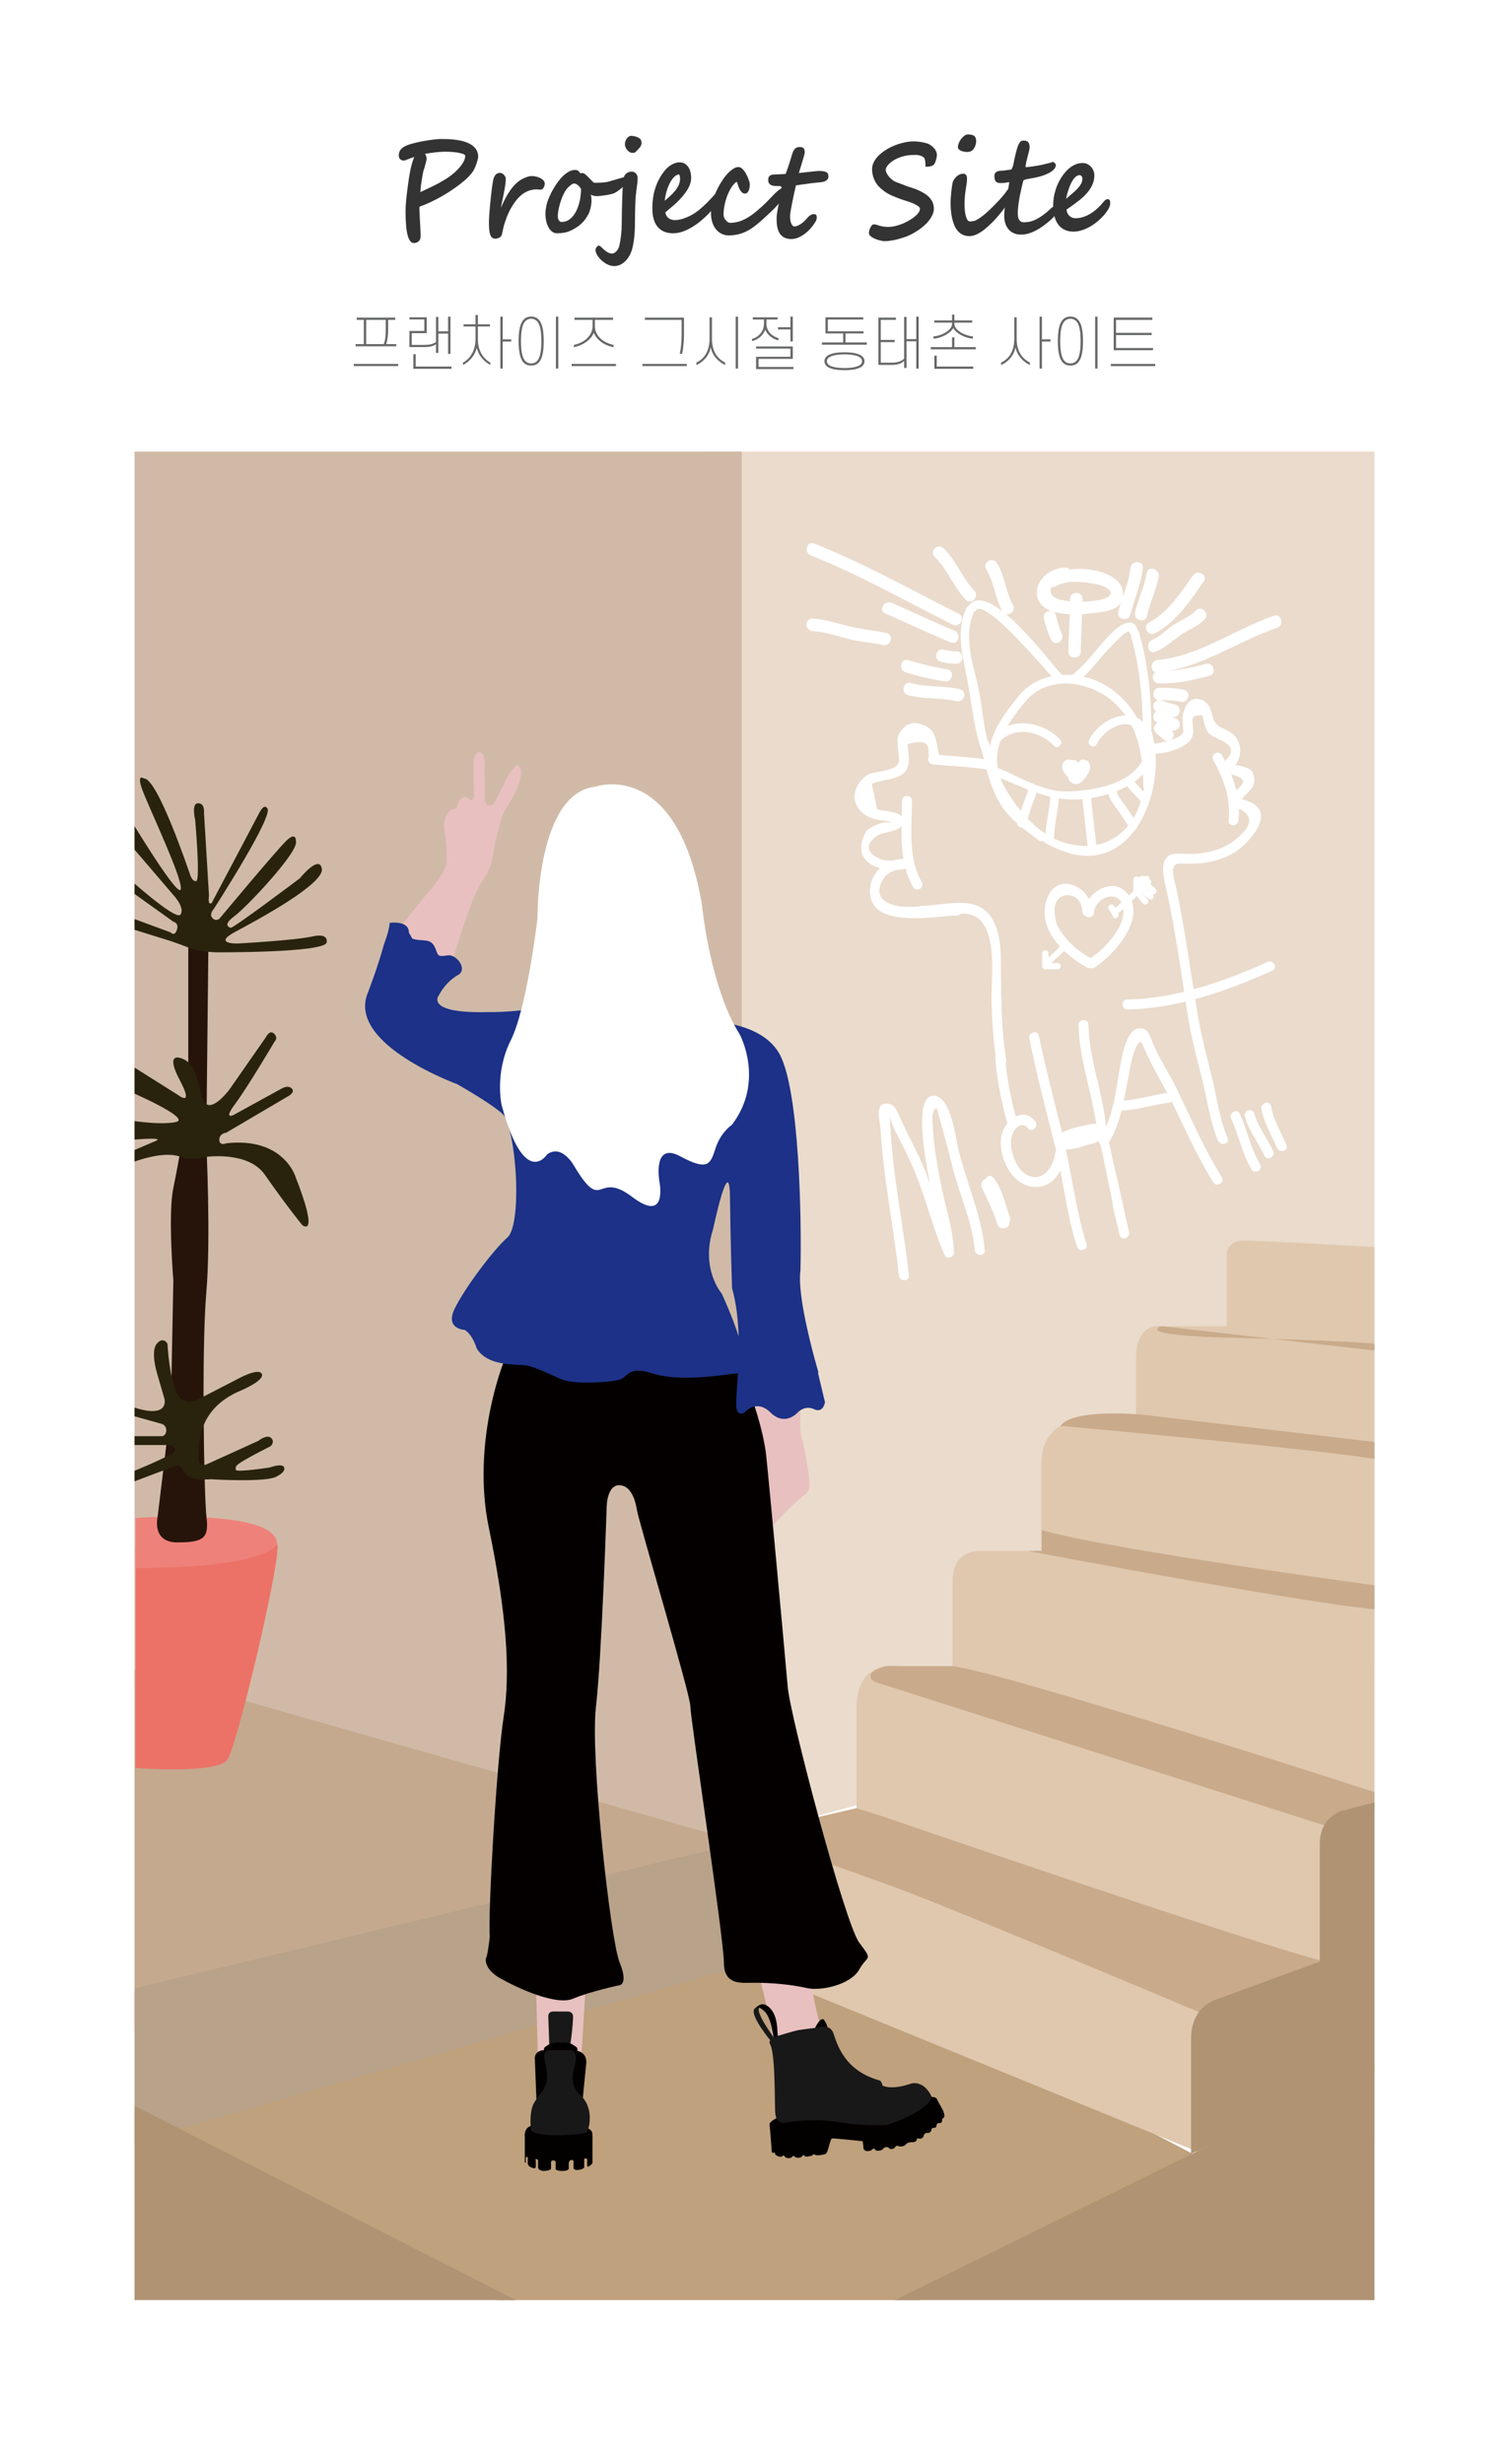 <?xml version="1.0" encoding="utf-8"?>
<!-- Generator: Adobe Illustrator 16.0.0, SVG Export Plug-In . SVG Version: 6.00 Build 0)  -->
<!DOCTYPE svg PUBLIC "-//W3C//DTD SVG 1.1//EN" "http://www.w3.org/Graphics/SVG/1.1/DTD/svg11.dtd">
<svg version="1.1" id="Layer_1" xmlns="http://www.w3.org/2000/svg" xmlns:xlink="http://www.w3.org/1999/xlink" x="0px" y="0px"
	 width="365px" height="596px" viewBox="0 0 365 596" enable-background="new 0 0 365 596" xml:space="preserve">
<g>
	<rect fill="#FFFFFF" width="365" height="596"/>
	<g>
		<g>
			<defs>
				<rect id="SVGID_1_" x="32.539" y="109.233" width="299.922" height="447.091"/>
			</defs>
			<clipPath id="SVGID_2_">
				<use xlink:href="#SVGID_1_"  overflow="visible"/>
			</clipPath>
			<polygon clip-path="url(#SVGID_2_)" fill="#EADBCC" points="170.232,106.375 170.232,446.645 334.059,402.303 339.246,106.375 
							"/>
			<polygon clip-path="url(#SVGID_2_)" fill="#D0BAA7" points="179.42,106.375 179.42,450.361 6.598,400.266 1.221,106.375 			"/>
			<polygon clip-path="url(#SVGID_2_)" fill="#C4A98E" points="30.141,403.078 30.141,475.467 30.141,491.096 80.941,491.096 
				179.42,445.631 			"/>
			<path clip-path="url(#SVGID_2_)" fill="#BFA17D" d="M161.525,466.621L32.539,515.227l105.266,49.32l77.092-4.289l74.816-38.656
				C289.713,521.602,175.863,461.217,161.525,466.621z"/>
			<path clip-path="url(#SVGID_2_)" fill="#DFC8AE" d="M339.59,324.393l1.82-22.268c0,0-35.631-2.067-40.469-2.067
				c-4.834,0-4.215,4.218-4.215,4.218v16.492h-15.793c-0.002,0.003-0.004,0.005-0.006,0.007c-1.049-0.148-6.146-0.442-6.146,7.896
				c0,9.291,0,14.295,0,14.295h-11.971c0,0-10.912,0-10.912,11.081c0,11.075,0,21.083,0,21.083h-14.434c0,0-7.043-0.67-7.043,7.151
				c0,10.003,0,20.726,0,20.726H217.75c0,0-10.561-2.143-10.561,10.008s0,24.303,0,24.303l-24.289,5.688
				c0,0-3.875,0.746-3.875,3.641c0,7.506,0,28.553,0,28.553l152.08,62.188l14.283-212.637L339.59,324.393z"/>
			<polygon clip-path="url(#SVGID_2_)" fill="#AF9373" points="203.408,562.76 343.152,574.453 336.289,497.357 			"/>
			<polygon clip-path="url(#SVGID_2_)" fill="#B8A289" points="30.141,481.504 179.42,445.631 179.42,475.467 30.141,518.799 			"/>
			<polygon clip-path="url(#SVGID_2_)" fill="#AF9373" points="28.648,523.805 28.648,560.971 133.912,560.971 28.648,507.365 			
				"/>
			<path clip-path="url(#SVGID_2_)" fill="#C9AA8A" d="M230.422,403.006c12.262,1.361,102.914,30.735,102.914,30.735
				s9.057,1.813-11.545,8.222l-109.85-35.063c0,0-1.344-0.31-1.406-1.569s3.648-2.324,3.648-2.324H230.422z"/>
			<path clip-path="url(#SVGID_2_)" fill="#C9AA8A" d="M251.955,370.111v5h-3.457c0,0,75.656,14.299,86.908,14.299l-0.939-5.709
				C334.467,383.701,269.906,375.113,251.955,370.111z"/>
			<path clip-path="url(#SVGID_2_)" fill="#C9AA8A" d="M256.564,344.876c0,0,73.791,6.675,79.719,8.761l0.311-4.381l-60.568-7.113
				C276.025,342.143,259.377,340.621,256.564,344.876z"/>
			<path clip-path="url(#SVGID_2_)" fill="#C9AA8A" d="M295.719,323.502c0,0,35.205,0.816,40.135,1.901v1.632l-54.92-6.268
				C280.934,320.768,274.064,322.828,295.719,323.502z"/>
			<path clip-path="url(#SVGID_2_)" fill="#C9AA8A" d="M212.648,439.059l-5.459-1.696l-24.025,5.58c0,0-2.023,0.442-2.107,0.808
				l35.461,12.73c17.457,6.553,75.645,31.092,75.645,31.092l28.385-13.119C307.018,471.435,212.648,439.059,212.648,439.059z"/>
			<path clip-path="url(#SVGID_2_)" fill="#AF9373" d="M332.697,435.887l-8.275,2.145c0,0-5.188,1.563-5.188,7.861
				c0,9.291,0,28.561,0,28.561l-24.463,8.965c0,0-6.672,1.412-6.672,9.65c0,9.441,0,27.875,0,27.875l48.189-21.442L332.697,435.887z
				"/>
			<g clip-path="url(#SVGID_2_)">
				<path fill="#EC7267" d="M32.787,427.637c0,0,19.813,1.52,22.236-2.043s13.4-50.033,11.975-52.172
					c-1.424-2.137-28.936-2.424-34.211,0.854V427.637z"/>
				<path fill="#EE827A" d="M32.787,379.265c32.643,0,34.211-5.843,34.211-5.843c0-8.644-34.211-6.273-34.211-6.273V379.265z"/>
				<path fill="#26140A" d="M45.541,226.5v40.676c0,0-2.279,13.87-3.611,20.144c-1.332,6.271,0,22.429,0,22.429l-0.592,30.598
					l-3.209,26.508c0,0-1.521,6.207,4.752,6.207c6.271,0,7.689-0.971,7.076-6.011c-0.615-5.038-1.223-40.961-0.064-54.263
					c1.16-13.305,0-36.303,0-36.303L50.41,228.4C50.41,228.4,48.199,220.038,45.541,226.5z"/>
				<path fill="#29230D" d="M52.191,230.341c0,0,25.85,0.149,26.799-2.321c0,0,0.762-2.469-3.42-1.52
					c-4.18,0.949-18.057,1.707-18.057,1.707s-6.271,0.193-0.568-2.848c5.701-3.041,21.477-11.594,20.906-15.205
					s-5.322,2.282-5.322,2.282s-16.156,12.164-16.727,11.973c-0.568-0.189-1.898-0.759,0.951-2.851
					c2.852-2.092,15.586-15.588,14.824-18.054c0,0,0.189-2.665-2.469,0c-2.662,2.659-15.967,18.624-15.967,18.624
					s-0.809,0.879-1.734-0.049c-0.928-0.926,0.285-2.209,0.285-2.209s15.07-23.305,12.879-24.447c0,0-0.619-1.139-1.832,1.143
					c-1.211,2.281-11.332,21.451-11.332,21.451s0,0.5-0.57,0.5s-0.285-1.924-0.285-1.924l-1.211-20.027c0,0,0.283-2.281-1.426-2.281
					c-1.711,0-0.713,3.99-0.713,3.99s1.283,14.541,0.285,14.824c-0.998,0.285-1.568-1.711-1.568-1.711s-7.838-23.377-11.119-23.092
					c0,0-2.137-1.568,0,3.709c2.139,5.271,9.979,21.951,8.838,23.231c-1.141,1.283-13.256-18.956-13.256-18.956v6.699l11.83,13.828
					c0,0,2.566,2.85,1.426,4.417c-1.141,1.568-13.256-9.407-13.256-9.407v2.853l11.547,8.265c0,0,1.426,0.286,0.854,1.996
					c-0.57,1.711-1.566,0.57-1.566,0.57l-10.834-3.991v2.709l10.977,3.421c0,0,2.496,0.846,4.986,1.853
					C48.064,230.184,52.191,230.341,52.191,230.341z"/>
				<path fill="#29230D" d="M49.957,279.811c0,0,10.076-1.426,14.066,4.279c5.873,8.387,9.121,12.258,9.121,12.258
					s4.277,3.42-1.709-11.83c0,0-2.939-9.552-16.721-7.985c0,0-1.668,0.714-1.668-0.854s1.668-1.71,1.668-1.71l15.01-8.837
					c0,0,1.783-0.928,0.855-1.854c-0.926-0.928-2.424,0-2.424,0l-11.688,6.414c0,0-2.564,1.282,0.426-2.708
					c2.994-3.991,9.551-15.11,9.551-15.11s0.928-0.783-0.143-1.854c-1.068-1.07-1.994,0.855-1.994,0.855l-8.838,12.688
					c0,0-4.277,5.701-5.988,2.992s-1.283-9.551-5.986-10.69c0,0-3.563-1.284,0,5.415c3.564,6.701-0.426,3.564-0.426,3.564
					l-12.688-7.982v6.701c0,0,16.393,6.984,12.115,7.838c-4.275,0.855-12.115-0.568-12.115-0.568v4.988c0,0,9.979-0.998,7.27,0.144
					c-2.707,1.14-7.27,3.134-7.27,3.134v2.709c0,0,8.967-4.076,13.813-1.797C44.195,280.01,46.787,280.668,49.957,279.811z"/>
				<path fill="#29230D" d="M42.213,354.646l-10.975,4.136l-0.855-2.14c0,0,11.262-4.562,11.83-5.557c0.57-1-0.996-1.57-0.996-1.57
					H28.244v-2.139h10.977c0,0,0.998-0.144,0.998-1.426c0-1.281-1.141-1.566-1.141-1.566l-8.695-2.424v-2.281
					c10.834,4.277,9.408-1.281,9.408-1.281l-1.854-6.416c0,0-1.566-5.131,0-6.984c1.568-1.853,2.566,0,2.566,0
					s0.428,8.411,2.279,11.973c1.854,3.564,5.27,1.428,5.27,1.428l9.131-4.704c0,0,5.273-2.993,6.127-1.426
					c0.855,1.567-4.893,3.991-4.893,3.991c-11.449,4.703-10.219,14.254-10.361,16.494c-0.141,2.242,1.836,1.465,1.836,1.465
					l12.564-5.701c0,0,2.137-1.709,3.135-0.712c0.996,0.998-0.141,1.995-0.141,1.995s-3.994,1.995-6.416,3.42
					c-2.424,1.426-1.996,1.568-1.996,2.283c0,0.713,8.268-0.572,8.268-0.572s2.992-1.141,3.42,0s-1.729,2.138-1.729,2.138
					c-2.156,1.571-16.088,0.715-16.088,0.715s-4.277,0.429-5.703-0.998C43.781,355.361,43.791,354.055,42.213,354.646z"/>
			</g>
		</g>
		<g>
			<g>
				<g>
					<path fill="#FFFFFF" d="M256.414,178.904c-3.918-4.288-11.536-5.681-15.818-1.195c-0.935,0.979,0.548,2.466,1.484,1.485
						c3.514-3.68,9.698-2.253,12.85,1.195C255.845,181.391,257.325,179.901,256.414,178.904L256.414,178.904z"/>
				</g>
			</g>
			<g>
				<g>
					<path fill="#FFFFFF" d="M265.236,180.028c1.55-3.176,6.203-6.352,9.614-4.103c1.135,0.748,2.186-1.072,1.061-1.813
						c-4.354-2.871-10.44,0.661-12.487,4.856C262.832,180.18,264.643,181.245,265.236,180.028L265.236,180.028z"/>
				</g>
			</g>
			<g>
				<g>
					<path fill="#FFFFFF" d="M260.532,184.563c-0.608-0.417-1.372-0.876-2.142-0.821c-0.868,0.063-1.396,0.684-1.461,1.524
						c-0.111,1.428,1.374,2.818,2.542,3.35c0.521,0.237,1.126,0.154,1.437-0.377c0.268-0.456,0.145-1.199-0.376-1.437
						c-0.487-0.222-0.696-0.367-1.035-0.714c-0.069-0.071-0.133-0.148-0.197-0.225c0.134,0.16-0.081-0.134-0.103-0.168
						c-0.045-0.073-0.084-0.149-0.123-0.226c-0.086-0.172,0.052,0.172-0.031-0.107c-0.022-0.074-0.046-0.301-0.011,0.021
						c-0.03-0.278-0.051,0.151-0.017,0.005c-0.059,0.25-0.344,0.433-0.565,0.449c0.225-0.016-0.253-0.057,0.002-0.005
						c0.038,0.008,0.354,0.125,0.198,0.056c0.291,0.129,0.56,0.309,0.821,0.488c0.474,0.324,1.163,0.09,1.437-0.377
						C261.214,185.479,261.003,184.886,260.532,184.563L260.532,184.563z"/>
				</g>
			</g>
			<g>
				<g>
					<path fill="#FFFFFF" d="M258.952,186.068c0,0.149,0,0.298,0,0.447c0,1.354,2.1,1.354,2.1,0c0-0.149,0-0.298,0-0.447
						C261.052,184.714,258.952,184.714,258.952,186.068L258.952,186.068z"/>
				</g>
			</g>
			<g>
				<g>
					<path fill="#FFFFFF" d="M261.34,186.811c0.228-0.234,0.436-0.574,0.752-0.589c-0.338-0.443-0.675-0.886-1.013-1.329
						c-0.164,0.897-1.057,1.47-1.671,2.075c-0.967,0.952,0.52,2.436,1.484,1.485c0.887-0.873,1.975-1.702,2.212-3.001
						c0.116-0.637-0.281-1.364-1.013-1.329c-0.981,0.046-1.579,0.53-2.236,1.204C258.909,186.295,260.394,187.782,261.34,186.811
						L261.34,186.811z"/>
				</g>
			</g>
			<g>
				<g>
					<path fill="#FFFFFF" d="M258.813,188.9c0.749,0.896,1.871,0.966,2.768,0.256c0.663-0.525,1.086-1.35,1.418-2.111
						c0.229-0.524,0.16-1.122-0.376-1.437c-0.45-0.263-1.208-0.148-1.437,0.377c-0.187,0.426-0.435,0.961-0.684,1.282
						c-0.146,0.187-0.292,0.305-0.367,0.348c0.268-0.152,0.465,0.161,0.162-0.201c-0.367-0.439-1.107-0.377-1.484,0
						C258.381,187.846,258.445,188.461,258.813,188.9L258.813,188.9z"/>
				</g>
			</g>
			<g>
				<g>
					<path fill="#FFFFFF" d="M258.923,189.064c0.787,0.52,1.701,0.64,2.512,0.099c0.674-0.45,1.188-1.217,1.634-1.883
						c0.853-1.277,1.009-3.231-0.896-3.569c-1.324-0.234-1.891,1.79-0.559,2.025c0.256,0.045,0.214,0.067,0.071-0.123
						c-0.044-0.264-0.062-0.301-0.053-0.111c0.001-0.081-0.011-0.051-0.037,0.088c-0.076,0.267-0.264,0.516-0.417,0.745
						c-0.179,0.268-0.374,0.51-0.633,0.814c-0.09,0.105-0.188,0.212-0.303,0.289c-0.059,0.018-0.041,0.017,0.053-0.002
						c-0.112-0.047-0.217-0.108-0.312-0.185C258.85,186.501,257.799,188.321,258.923,189.064L258.923,189.064z"/>
				</g>
			</g>
			<g>
				<g>
					<path fill="#FFFFFF" d="M258.591,184.893c-0.27,0.744-0.106,1.412,0.368,2.02c0.354,0.452,1.116,0.367,1.484,0
						c0.765-0.763,0.854-2.169-0.069-2.843c-1.219-0.889-2.212,0.89-2.287,1.884c-0.089,1.184,1.233,2.035,2.165,1.147
						c0.688-0.655,0.742-1.932,0.259-2.724c-0.585-0.958-1.801-0.603-2.213,0.289c-0.325,0.703-0.51,1.539-0.364,2.308
						c0.189,1.007,1.299,1.429,2.196,1.103c0.81-0.294,1.459-0.917,2.056-1.516c-0.55-0.424-1.1-0.849-1.648-1.272
						c-0.293,0.392-0.582,0.784-0.846,1.195c-0.657,1.026,0.809,2.089,1.648,1.272c0.535-0.52,0.863-1.185,1.346-1.742
						c-0.55-0.424-1.1-0.849-1.648-1.272c-0.29,0.548-0.642,1.049-1.031,1.529c-0.36,0.444-0.436,1.049,0,1.485
						c0.373,0.373,1.123,0.445,1.484,0c0.503-0.619,0.986-1.249,1.359-1.955c0.537-1.015-0.837-2.209-1.648-1.272
						c-0.481,0.556-0.818,1.23-1.346,1.742c0.55,0.424,1.1,0.849,1.648,1.272c0.264-0.412,0.554-0.803,0.846-1.195
						c0.729-0.977-0.828-2.095-1.648-1.272c-0.309,0.31-0.621,0.623-0.96,0.854c-0.101,0.069-0.208,0.126-0.316,0.182
						c0.14-0.072-0.222,0.001,0.032-0.011c0.293-0.015,0.437,0.206,0.531,0.445c-0.048-0.122-0.003,0.216-0.007-0.086
						c-0.001-0.09,0.009-0.181,0.018-0.271c-0.023,0.241,0.021-0.074,0.026-0.104c0.02-0.094,0.046-0.187,0.072-0.28
						c0.016-0.056,0.164-0.406,0.046-0.15c0.035-0.077,0.171-0.242-0.028,0c-0.77,0.305-1.25,0.211-1.44-0.281
						c0.02,0.066,0.034,0.134,0.047,0.202c0.005,0.026-0.025,0.22-0.005,0.115c0.036-0.185,0.413-0.343,0.579-0.322
						c0.177,0.048,0.354,0.096,0.53,0.143c0.211,0.145,0.329,0.33,0.353,0.554c-0.016,0.087-0.005,0.051,0.032-0.106
						c0.049-0.183,0.061-0.199,0.145-0.265c-0.154,0.09-0.309,0.18-0.463,0.27c-0.316-0.169-0.633-0.338-0.949-0.507
						c0.029,0.116,0.029,0.121,0.002,0.014c-0.004-0.092-0.092,0.062,0.014-0.044c0.495,0,0.989,0,1.484,0
						c0.157,0.201,0.075,0.292,0.173,0.024C261.079,184.175,259.049,183.63,258.591,184.893L258.591,184.893z"/>
				</g>
			</g>
			<g>
				<g>
					<path fill="#FFFFFF" d="M240.51,187.679c7.813,2.915,13.737,6.627,22.435,5.5c5.136-0.667,12.375-3.037,15.034-7.925
						c0.647-1.189-1.166-2.25-1.813-1.06c-3.084,5.667-12.251,7.104-17.957,7.244c-6.195,0.151-11.585-3.711-17.141-5.784
						C239.797,185.179,239.253,187.209,240.51,187.679L240.51,187.679z"/>
				</g>
			</g>
			<g>
				<g>
					<path fill="#FFFFFF" d="M248.735,190.866c-0.271,1.226-0.864,2.45-1.257,3.651c-0.47,1.433-0.948,2.87-1.382,4.313
						c-0.391,1.3,1.637,1.852,2.025,0.559c0.376-1.253,0.809-2.49,1.198-3.74c0.438-1.407,1.124-2.792,1.44-4.224
						C251.052,190.105,249.027,189.544,248.735,190.866L248.735,190.866z"/>
				</g>
			</g>
			<g>
				<g>
					<path fill="#FFFFFF" d="M254.026,192.438c-0.04,3.343-1.108,6.561-1.148,9.906c-0.017,1.355,2.084,1.353,2.1,0
						c0.04-3.343,1.109-6.56,1.148-9.906C256.143,191.083,254.042,191.084,254.026,192.438L254.026,192.438z"/>
				</g>
			</g>
			<g>
				<g>
					<path fill="#FFFFFF" d="M261.788,192.24c0.203,4.238,0.995,8.413,1.295,12.643c0.095,1.343,2.195,1.352,2.1,0
						c-0.3-4.229-1.091-8.405-1.295-12.643C263.823,190.892,261.723,190.886,261.788,192.24L261.788,192.24z"/>
				</g>
			</g>
			<g>
				<g>
					<path fill="#FFFFFF" d="M267.851,191.275c0.356,1.724,1.385,3.173,2.43,4.553c1.12,1.481,1.998,3.122,3.163,4.568
						c0.85,1.055,2.325-0.441,1.484-1.485c-1.05-1.304-1.809-2.815-2.834-4.143c-0.942-1.22-1.9-2.517-2.218-4.052
						C269.602,189.391,267.578,189.954,267.851,191.275L267.851,191.275z"/>
				</g>
			</g>
			<g>
				<g>
					<path fill="#FFFFFF" d="M272.434,189.881c0.95,1.339,2.139,2.446,3.25,3.646c0.921,0.996,2.402-0.493,1.484-1.485
						c-0.983-1.063-2.08-2.036-2.922-3.221C273.47,187.728,271.647,188.774,272.434,189.881L272.434,189.881z"/>
				</g>
			</g>
			<g>
				<g>
					<path fill="#FFFFFF" d="M264.636,220.709c0.163-3.442,5.599-5.78,6.854-1.774c1.483,4.737-4.406,10.68-7.913,12.982
						c-1.288,0.846-0.087,2.925,1.211,2.072c4.7-3.086,12.408-11.585,8.112-17.584c-3.411-4.764-10.435-0.546-10.664,4.304
						C262.162,222.257,264.563,222.25,264.636,220.709L264.636,220.709z"/>
				</g>
			</g>
			<g>
				<g>
					<path fill="#FFFFFF" d="M264.187,220.408c-0.056-5.782-8.261-9.821-10.829-3.276c-2.827,7.205,3.716,13.687,9.523,16.857
						c1.358,0.742,2.569-1.331,1.211-2.072c-3.097-1.69-5.75-3.895-7.678-6.874c-0.995-1.539-1.365-3.276-1.335-5.081
						c0.083-4.962,6.661-4.364,6.707,0.445C261.801,221.955,264.201,221.957,264.187,220.408L264.187,220.408z"/>
				</g>
			</g>
			<g>
				<g>
					<path fill="#FFFFFF" d="M278.516,182.339c2.857,0.046,8.504-1.133,9.841-4.077c0.212-0.468,0.199-0.963,0.25-1.476
						c-0.043-0.654-0.089-1.308-0.138-1.961c-0.304-1.327,0.463-1.934,2.3-1.823c0.561,1.632,0.571,3.476,1.961,4.669
						c1.597,1.371,8.128,2.385,3.348,6.576c-0.612,0.537-0.88,1.343-0.443,2.087c0.577,0.985,6.634,1.27,4.639,3.581
						c-0.985,1.141-2.328,2.018-2.904,3.448c-0.149,0.371,0.022,0.908,0.309,1.167c0.512,0.464,0.895,0.617,1.551,0.884
						c5.307,2.161,2.303,5.468-0.313,7.589c-3.902,3.165-8.788,3.767-13.624,3.479c-5.765-0.343-3.76,5.87-2.982,9.483
						c2.066,9.6,3.424,19.462,4.914,29.177c0.833,5.434,2.257,10.737,3.595,16.063c1.229,4.895,1.83,10.022,3.799,14.691
						c0.592,1.403,2.915,0.788,2.314-0.638c-1.967-4.664-2.586-9.797-3.799-14.691c-1.323-5.338-2.702-10.631-3.595-16.063
						c-1.656-10.075-2.995-20.261-5.143-30.239c-0.279-1.295-1.808-5.358,0.896-5.383c1.952-0.018,3.664,0.122,5.636-0.138
						c3.124-0.412,6.232-1.363,8.746-3.314c3.215-2.497,8.998-9.262,2.079-11.688c-0.625-0.226-1.253-0.44-1.886-0.642
						c-0.055,0.839,0.18,0.818,0.702-0.062c0.863-0.894,1.778-1.712,2.425-2.782c0.715-1.183,0.486-3.735-0.971-4.366
						c-1.071-0.463-2.008-0.669-3.178-0.831c-2.3-0.317-1.003,1.578,0.23-0.43c1.21-1.969,1.305-4.509-0.211-6.406
						c-1.901-2.38-4.701-1.604-5.526-4.843c-0.607-2.384-1.281-4.173-3.922-4.343c-1.921-0.124-2.906,2.125-3.24,3.596
						c-0.303,1.332-0.062,2.812,0.03,4.153c0.135,1.967-6.523,3.171-7.69,3.152C276.967,179.914,276.97,182.313,278.516,182.339
						L278.516,182.339z"/>
				</g>
			</g>
			<g>
				<g>
					<path fill="#FFFFFF" d="M293.456,183.838c2.54,4.476,4.303,9.413,3.721,14.619c-0.172,1.537,2.23,1.521,2.4,0
						c0.625-5.597-1.319-11.021-4.049-15.83C294.765,181.281,292.691,182.49,293.456,183.838L293.456,183.838z"/>
				</g>
			</g>
			<g>
				<g>
					<path fill="#FFFFFF" d="M272.691,244.156c11.719-0.111,24.538-4.563,35.1-9.423c1.405-0.646,0.185-2.714-1.211-2.072
						c-10.083,4.639-22.723,8.989-33.889,9.095C271.145,241.771,271.144,244.171,272.691,244.156L272.691,244.156z"/>
				</g>
			</g>
			<g>
				<g>
					<path fill="#FFFFFF" d="M273.472,153.498c2.139,7.471,2.871,14.804,2.949,22.568c0.014,1.354,2.113,1.355,2.1,0
						c-0.08-8.005-0.822-15.437-3.023-23.127C275.125,151.64,273.099,152.193,273.472,153.498L273.472,153.498z"/>
				</g>
			</g>
			<g>
				<g>
					<path fill="#FFFFFF" d="M275.198,152.344c-1.149-3.367-4.232-1.203-5.964,0.425c-3.422,3.217-5.972,7.419-9.68,10.306
						c-1.068,0.832,0.43,2.306,1.484,1.485c2.708-2.108,4.69-5.045,7.057-7.508c0.58-0.603,4.727-5.176,5.077-4.15
						C273.608,154.176,275.637,153.629,275.198,152.344L275.198,152.344z"/>
				</g>
			</g>
			<g>
				<g>
					<path fill="#FFFFFF" d="M233.713,147.164c-2.125,4.737-1.344,9.534-0.282,14.461c1.355,6.289,1.845,13.088,3.756,19.197
						c0.403,1.288,2.431,0.738,2.025-0.559c-1.429-4.566-1.581-9.613-2.664-14.312c-1.302-5.644-3.525-12.146-1.022-17.728
						C236.075,146.999,234.266,145.93,233.713,147.164L233.713,147.164z"/>
				</g>
			</g>
			<g>
				<g>
					<path fill="#FFFFFF" d="M236.047,147.627c2.287-3.119,17.199,14.888,19.182,16.933c0.943,0.974,2.428-0.513,1.484-1.485
						c-2.986-3.081-17.584-23.185-22.479-16.507C233.432,147.662,235.256,148.708,236.047,147.627L236.047,147.627z"/>
				</g>
			</g>
			<g>
				<g>
					<path fill="#FFFFFF" d="M247.852,169.899c5.302-6.7,15.329-5.331,21.113-0.411c6.301,5.359,7.534,12.909,7.604,20.76
						c0.012,1.354,2.112,1.354,2.1,0c-0.081-9.09-1.922-17.575-9.537-23.35c-6.461-4.899-17.246-5.46-22.765,1.515
						C245.536,169.463,247.012,170.96,247.852,169.899L247.852,169.899z"/>
				</g>
			</g>
			<g>
				<g>
					<path fill="#FFFFFF" d="M246.717,168.002c-5.73,6.813-9.874,13.146-6.222,21.993c3.137,7.598,10.206,14.039,18.054,16.339
						c17.057,4.999,24.814-18.868,19.232-31.399c-0.55-1.235-2.358-0.166-1.813,1.06c2.441,5.482,1.492,14.979-0.922,20.186
						c-3.3,7.119-9.992,9.872-17.351,7.715c-6.392-1.874-11.404-7.717-14.575-13.279c-4.65-8.155-0.209-14.84,5.08-21.129
						C249.067,168.458,247.589,166.965,246.717,168.002L246.717,168.002z"/>
				</g>
			</g>
			<g>
				<g>
					<path fill="#FFFFFF" d="M237.187,180.372c1.212,4.81,2.153,9.745,4.742,14.043c2.223,3.692,5.959,6.281,9.328,8.835
						c1.08,0.818,2.125-1.006,1.061-1.813c-3.629-2.75-6.945-5.375-9.327-9.329c-2.154-3.578-2.772-8.3-3.778-12.294
						C238.881,178.501,236.855,179.058,237.187,180.372L237.187,180.372z"/>
				</g>
			</g>
			<g>
				<g>
					<path fill="#FFFFFF" d="M225.658,184.878c4.524,0.417,9.074,0.597,13.567,1.301c1.514,0.237,2.164-2.076,0.639-2.314
						c-4.709-0.737-9.466-0.95-14.206-1.387C224.117,182.335,224.131,184.737,225.658,184.878L225.658,184.878z"/>
				</g>
			</g>
			<g>
				<g>
					<path fill="#FFFFFF" d="M222.971,221.503c2.592-0.044,5.213,0,7.784-0.383c4.599-0.684,7.095,0.841,8.402,5.315
						c1.474,5.038,0.533,11.331,0.701,16.548c0.151,4.678,0.445,9.411,1.219,14.031c0.255,1.524,2.567,0.875,2.314-0.638
						c-1.145-6.836-1.215-13.884-1.288-20.797c-0.046-4.363,0.23-8.773-1.8-12.768c-3.433-6.754-11.274-3.81-17.333-3.708
						C221.425,219.129,221.422,221.529,222.971,221.503L222.971,221.503z"/>
				</g>
			</g>
			<g>
				<g>
					<path fill="#FFFFFF" d="M240.733,255.797c0.404,5.597,1.577,11.132,3.104,16.524c0.421,1.487,2.736,0.854,2.314-0.638
						c-1.467-5.184-2.63-10.505-3.018-15.886C243.022,254.263,240.622,254.252,240.733,255.797L240.733,255.797z"/>
				</g>
			</g>
			<g>
				<g>
					<path fill="#FFFFFF" d="M250.397,271.224c-2.276-2.905-5.333-1.485-7.157,1.093c-2.325,3.287-0.863,8.72,1.418,11.626
						c1.854,2.362,4.488,3.683,7.489,2.944c3.269-0.804,4.962-4.298,5.426-7.328c0.231-1.513-2.081-2.164-2.314-0.638
						c-0.532,3.477-3.12,7.324-7.021,5.156c-1.959-1.089-2.886-3.487-3.451-5.512c-0.399-1.43-0.383-3.127,0.218-4.496
						c0.669-1.524,2.377-2.832,3.695-1.148C249.654,274.138,251.34,272.427,250.397,271.224L250.397,271.224z"/>
				</g>
			</g>
			<g>
				<g>
					<path fill="#FFFFFF" d="M260.892,247.883c0.101,7.348,2.525,14.266,3.828,21.438c1.512,8.329,3.486,16.55,5.023,24.874
						c0.281,1.521,2.594,0.875,2.314-0.638c-1.413-7.648-3.739-15.1-4.734-22.827c-0.993-7.706-3.925-15.017-4.031-22.847
						C263.271,246.336,260.871,246.334,260.892,247.883L260.892,247.883z"/>
				</g>
			</g>
			<g>
				<g>
					<path fill="#FFFFFF" d="M273.104,298.033c-0.474-2.407-1.172-4.761-1.645-7.168c-0.298-1.518-2.611-0.874-2.314,0.638
						c0.473,2.407,1.171,4.761,1.645,7.168C271.089,300.188,273.401,299.544,273.104,298.033L273.104,298.033z"/>
				</g>
			</g>
			<g>
				<g>
					<path fill="#FFFFFF" d="M248.989,251.188c1.694,8.434,3.847,16.757,5.973,25.089c2.134,8.361,2.922,16.977,5.523,25.232
						c0.464,1.471,2.781,0.842,2.314-0.639c-2.598-8.239-3.555-16.84-5.523-25.231c-1.966-8.376-4.277-16.647-5.973-25.089
						C250.999,249.033,248.686,249.677,248.989,251.188L248.989,251.188z"/>
				</g>
			</g>
			<g>
				<g>
					<path fill="#FFFFFF" d="M257.564,277.85c2.626-0.772,5.233-1.583,7.675-2.838c1.721-0.886,0.203-3.474-1.514-2.591
						c-2.21,1.137-4.583,1.838-6.958,2.537C254.915,275.501,255.704,278.396,257.564,277.85L257.564,277.85z"/>
				</g>
			</g>
			<g>
				<g>
					<path fill="#FFFFFF" d="M257.474,277.104c2.19-1.516,5.146-1.88,7.704-2.392c1.896-0.379,1.092-3.271-0.797-2.893
						c-2.816,0.563-6.009,1.024-8.421,2.694C254.381,275.606,255.879,278.208,257.474,277.104L257.474,277.104z"/>
				</g>
			</g>
			<g>
				<g>
					<path fill="#FFFFFF" d="M261.643,277.01c1.58-0.022,3.165-0.357,4.491-1.25c1.595-1.075,0.096-3.675-1.514-2.591
						c-0.909,0.612-1.893,0.826-2.978,0.841C259.71,274.037,259.707,277.037,261.643,277.01L261.643,277.01z"/>
				</g>
			</g>
			<g>
				<g>
					<path fill="#FFFFFF" d="M257.166,278.052c3,0.078,5.814-1.08,8.518-2.254c1.417-0.615,0.193-2.682-1.211-2.072
						c-2.311,1.003-4.747,1.993-7.307,1.926C255.617,275.611,255.621,278.011,257.166,278.052L257.166,278.052z"/>
				</g>
			</g>
			<g>
				<g>
					<path fill="#FFFFFF" d="M257.611,276.409c2.413-0.215,4.551-1.101,6.729-2.107c1.404-0.648,0.184-2.717-1.211-2.072
						c-1.768,0.817-3.556,1.605-5.518,1.779C256.082,274.145,256.069,276.546,257.611,276.409L257.611,276.409z"/>
				</g>
			</g>
			<g>
				<g>
					<path fill="#FFFFFF" d="M268.054,276.563c2.455-3.704,3.241-7.966,4.15-12.25c0.397-1.878,0.754-3.737,1.053-5.635
						c0.12-0.761,1.909-9.173,3.224-5.853c2.087,5.274,5.36,10.181,7.793,15.319c2.848,6.011,5.681,12.162,9.183,17.824
						c0.813,1.313,2.889,0.109,2.072-1.211c-4.172-6.745-7.38-14.119-10.82-21.252c-1.837-3.81-4.307-7.406-5.913-11.317
						c-0.451-1.098-0.942-3.011-2.289-3.381c-3.695-1.017-4.924,5.779-5.35,7.975c-1.201,6.188-1.613,13.196-5.175,18.57
						C265.124,276.646,267.203,277.847,268.054,276.563L268.054,276.563z"/>
				</g>
			</g>
			<g>
				<g>
					<path fill="#FFFFFF" d="M270.9,268.644c4.027-0.103,7.823-1.428,11.793-1.938c1.513-0.195,1.532-2.597,0-2.4
						c-3.958,0.509-7.787,1.836-11.793,1.938C269.355,266.283,269.352,268.683,270.9,268.644L270.9,268.644z"/>
				</g>
			</g>
			<g>
				<g>
					<path fill="#FFFFFF" d="M297.788,270.59c1.892,3.998,2.622,8.421,4.926,12.24c0.798,1.323,2.874,0.118,2.072-1.211
						c-2.293-3.802-3.037-8.25-4.926-12.24C299.198,267.98,297.13,269.199,297.788,270.59L297.788,270.59z"/>
				</g>
			</g>
			<g>
				<g>
					<path fill="#FFFFFF" d="M301.101,270.004c0.941,3.478,3.232,6.324,4.748,9.544c0.658,1.4,2.728,0.181,2.072-1.211
						c-1.424-3.026-3.623-5.709-4.506-8.971C303.011,267.874,300.696,268.508,301.101,270.004L301.101,270.004z"/>
				</g>
			</g>
			<g>
				<g>
					<path fill="#FFFFFF" d="M305.13,268.209c0.568,3.394,2.432,6.278,3.734,9.408c0.586,1.407,2.909,0.791,2.314-0.638
						c-1.299-3.12-3.169-6.032-3.734-9.408C307.189,266.048,304.877,266.696,305.13,268.209L305.13,268.209z"/>
				</g>
			</g>
			<g>
				<g>
					<path fill="#FFFFFF" d="M237.502,287.313c1.38,2.876,2.803,5.685,3.731,8.75c0.56,1.846,3.455,1.059,2.893-0.798
						c-1.003-3.31-2.542-6.358-4.034-9.465C239.255,284.056,236.669,285.579,237.502,287.313L237.502,287.313z"/>
				</g>
			</g>
			<g>
				<g>
					<path fill="#FFFFFF" d="M238.548,286.509c1.934,2.398,2.414,5.742,3.422,8.578c0.515,1.448,2.834,0.824,2.314-0.638
						c-1.171-3.293-1.795-6.853-4.039-9.637C239.273,283.606,237.586,285.316,238.548,286.509L238.548,286.509z"/>
				</g>
			</g>
			<g>
				<g>
					<path fill="#FFFFFF" d="M212.81,268.192c0.154,13.585,3.182,26.853,4.631,40.315c0.164,1.521,2.565,1.538,2.4,0
						c-1.449-13.459-4.477-26.735-4.631-40.315C215.192,266.646,212.792,266.644,212.81,268.192L212.81,268.192z"/>
				</g>
			</g>
			<g>
				<g>
					<path fill="#FFFFFF" d="M215.167,271.306c-0.539-3.458,0.652,0.783,1.094,1.672c1.621,3.27,3.354,6.489,4.777,9.852
						c2.872,6.788,4.48,14.01,7.467,20.756c0.497,1.123,2.26,0.523,2.236-0.605c-0.11-5.295-1.896-10.351-2.936-15.511
						c-1.189-5.909-2.255-11.792-2.277-17.84c0.651-2.109,1.142-2.107,1.471,0.006c0.437,1.354,0.769,2.771,1.163,4.141
						c0.811,2.817,1.53,5.66,2.239,8.504c1.667,6.691,4.763,13.207,5.404,20.104c0.143,1.527,2.544,1.541,2.4,0
						c-0.763-8.188-4.318-16.2-6.354-24.159c-0.721-2.822-1.706-13.231-6.108-13.187c-7.32,0.074,2.524,34.469,2.597,37.941
						c0.745-0.202,1.491-0.403,2.236-0.605c-2.695-6.088-4.248-12.573-6.632-18.777c-1.858-4.84-4.6-9.253-6.556-14.045
						c-0.668-1.637-1.797-3.139-3.691-2.454c-1.776,0.642-1.056,3.496-0.846,4.845C213.091,273.47,215.402,272.819,215.167,271.306
						L215.167,271.306z"/>
				</g>
			</g>
			<g>
				<g>
					<path fill="#FFFFFF" d="M227.265,183.06c-1.048-4.042-0.454-7.05-5.308-8.102c-2.426-0.525-4.854,1.836-4.866,4.173
						c-0.009,1.553,0.288,3.067,0.371,4.615c0.145,2.685-4.884,2.751-6.655,3.275c-2.529,0.749-4.735,4.169-3.965,6.831
						c0.767,2.646,3.064,4.027,5.725,4.444c0.828,0.13,1.655,0.241,2.48,0.387c1.869,0.331-1.021,0.133-1.685,0.334
						c-1.128,0.343-3.367,1.166-3.977,2.308c-3.938,7.385,3.841,10.137,9.873,8.747c1.353-0.312,1.006-2.326-0.319-2.357
						c-5.166-0.123-9.448,4.258-8.325,9.414c1.606,7.373,16.347,4.343,20.868,4.3c1.547-0.015,1.548-2.415,0-2.4
						c-3.916,0.037-7.827,0.22-11.742,0.315c-2.72,0.066-9.155-0.923-6.328-6.391c1.013-1.958,3.488-2.886,5.527-2.837
						c-0.106-0.786-0.213-1.572-0.319-2.357c-1.264,0.292-2.494,0.422-3.791,0.411c-2.115-0.019-7.414-2.443-2.901-5.889
						c1.579-1.206,5.24-0.871,6.294-2.79c1.458-2.655-2.517-3.142-4.243-3.399c-0.604-0.09-1.204-0.162-1.8-0.3
						c-0.436-2.06-0.87-4.121-1.306-6.181c0.799-0.373,1.632-0.626,2.498-0.761c1.789-0.378,3.991-0.632,5.364-2.005
						c1.085-1.085,1.155-2.561,1.079-3.997c-0.051-0.937-0.241-1.88-0.328-2.816c3.687-1.142,5.384-0.453,5.089,2.067
						c0.061,0.546,0.186,1.079,0.375,1.6C225.338,185.195,227.653,184.56,227.265,183.06L227.265,183.06z"/>
				</g>
			</g>
			<g>
				<g>
					<path fill="#FFFFFF" d="M218.187,193.682c-0.052,6.972-0.913,14.614,2.703,20.913c0.771,1.342,2.844,0.133,2.072-1.211
						c-3.374-5.878-2.423-13.197-2.375-19.702C220.599,192.133,218.198,192.135,218.187,193.682L218.187,193.682z"/>
				</g>
			</g>
			<g>
				<g>
					<path fill="#FFFFFF" d="M253.582,233.55c0-0.995,0-1.99,0-2.985c0-0.967-1.5-0.967-1.5,0c0,0.995,0,1.99,0,2.985
						C252.082,234.517,253.582,234.517,253.582,233.55L253.582,233.55z"/>
				</g>
			</g>
			<g>
				<g>
					<path fill="#FFFFFF" d="M253.479,234.076c1.105-1.919,3.214-2.969,4.48-4.775c0.557-0.794-0.744-1.542-1.295-0.757
						c-1.27,1.811-3.358,2.825-4.48,4.775C251.701,234.159,252.997,234.914,253.479,234.076L253.479,234.076z"/>
				</g>
			</g>
			<g>
				<g>
					<path fill="#FFFFFF" d="M252.982,234.447c0.946,0,1.892,0,2.838,0c0.968,0,0.968-1.5,0-1.5c-0.946,0-1.892,0-2.838,0
						C252.015,232.947,252.015,234.447,252.982,234.447L252.982,234.447z"/>
				</g>
			</g>
			<g>
				<g>
					<path fill="#FFFFFF" d="M268.163,219.892c0.411,0.563,0.733,1.171,1.045,1.793c0.433,0.865,1.727,0.105,1.295-0.757
						c-0.312-0.622-0.634-1.23-1.045-1.793c-0.24-0.33-0.646-0.492-1.026-0.269C268.106,219.057,267.922,219.562,268.163,219.892
						L268.163,219.892z"/>
				</g>
			</g>
			<g>
				<g>
					<path fill="#FFFFFF" d="M270.234,221.056c2.871-2.083,4.977-5.027,7.914-7.018c0.795-0.539,0.046-1.839-0.758-1.295
						c-2.945,1.997-5.043,4.936-7.914,7.018C268.702,220.323,269.449,221.625,270.234,221.056L270.234,221.056z"/>
				</g>
			</g>
			<g>
				<g>
					<path fill="#FFFFFF" d="M276.535,212.572c-0.001,0.296-0.026,0.522-0.124,0.803c-0.316,0.917,1.133,1.307,1.447,0.398
						c0.136-0.394,0.176-0.786,0.177-1.201C278.038,211.605,276.538,211.605,276.535,212.572L276.535,212.572z"/>
				</g>
			</g>
			<g>
				<g>
					<path fill="#FFFFFF" d="M275.451,212.568c0,0.548,0,1.096,0,1.645c0,0.967,1.5,0.967,1.5,0c0-0.548,0-1.096,0-1.645
						C276.951,211.601,275.451,211.601,275.451,212.568L275.451,212.568z"/>
				</g>
			</g>
			<g>
				<g>
					<path fill="#FFFFFF" d="M274.133,212.721c0,0.846,0,1.691,0,2.537c0,0.967,1.5,0.967,1.5,0c0-0.846,0-1.691,0-2.537
						C275.633,211.753,274.133,211.753,274.133,212.721L274.133,212.721z"/>
				</g>
			</g>
			<g>
				<g>
					<path fill="#FFFFFF" d="M274.733,216.31c0.497,0.812,1.092,1.562,1.758,2.242c0.678,0.692,1.737-0.369,1.061-1.061
						c-0.58-0.592-1.09-1.231-1.523-1.938C275.524,214.73,274.227,215.483,274.733,216.31L274.733,216.31z"/>
				</g>
			</g>
			<g>
				<g>
					<path fill="#FFFFFF" d="M275.929,215.416c0.525,0.848,1.211,1.534,2.06,2.059c0.825,0.511,1.578-0.788,0.758-1.295
						c-0.631-0.39-1.132-0.892-1.522-1.521C276.716,213.838,275.417,214.591,275.929,215.416L275.929,215.416z"/>
				</g>
			</g>
			<g>
				<g>
					<path fill="#FFFFFF" d="M276.83,214.839c0.624,0.317,1.201,0.676,1.642,1.229c0.255,0.32,0.796,0.265,1.061,0
						c0.313-0.313,0.255-0.741,0-1.061c-0.511-0.641-1.222-1.095-1.944-1.463C276.728,213.106,275.968,214.4,276.83,214.839
						L276.83,214.839z"/>
				</g>
			</g>
			<g>
				<g>
					<path fill="#FFFFFF" d="M257.736,137.311c-3.721-0.134-7.762,3.259-6.798,7.199c1.311,5.354,11.834,4.094,15.495,3.524
						c1.777-0.276,4.295-0.883,4.975-2.826c0.692-1.978-0.089-4.026-1.766-5.248c-4.101-2.988-11.572-3.033-15.923-0.729
						c-1.71,0.906-0.194,3.495,1.514,2.591c3.011-1.594,6.378-1.13,9.603-0.586c1.008,0.169,1.844,0.402,2.739,0.912
						c2.491,1.419,0.181,2.587-1.347,2.901c-3.032,0.625-6.576,0.719-9.593,0.053c-4.377-0.965-2.429-4.918,1.101-4.792
						C259.672,140.38,259.665,137.38,257.736,137.311L257.736,137.311z"/>
				</g>
			</g>
			<g>
				<g>
					<path fill="#FFFFFF" d="M273.432,137.389c-0.398,3.626-2.004,7.001-2.931,10.503c-0.496,1.873,2.398,2.667,2.893,0.798
						c1.004-3.792,2.606-7.372,3.038-11.301C276.643,135.467,273.641,135.487,273.432,137.389L273.432,137.389z"/>
				</g>
			</g>
			<g>
				<g>
					<path fill="#FFFFFF" d="M277.366,138.635c-0.538,3.306-2.135,6.291-2.836,9.554c-0.405,1.887,2.486,2.689,2.893,0.798
						c0.701-3.263,2.298-6.248,2.836-9.554C280.567,137.541,277.677,136.729,277.366,138.635L277.366,138.635z"/>
				</g>
			</g>
			<g>
				<g>
					<path fill="#FFFFFF" d="M279.421,153.168c5.032-2.626,8.537-7.969,11.737-12.481c1.122-1.582-1.48-3.078-2.59-1.514
						c-2.9,4.088-6.1,9.023-10.661,11.404C276.191,151.473,277.708,154.062,279.421,153.168L279.421,153.168z"/>
				</g>
			</g>
			<g>
				<g>
					<path fill="#FFFFFF" d="M279.512,157.651c2.303-0.949,4.073-2.681,6.098-4.09c1.912-1.331,4.137-2.021,5.764-3.763
						c1.319-1.412-0.798-3.538-2.121-2.121c-1.405,1.504-3.429,2.231-5.156,3.293c-1.854,1.14-3.354,2.952-5.381,3.788
						C276.952,155.485,277.723,158.389,279.512,157.651L279.512,157.651z"/>
				</g>
			</g>
			<g>
				<g>
					<path fill="#FFFFFF" d="M280.01,162.63c10.257-0.895,19.346-7.524,28.916-10.803c1.819-0.623,1.038-3.521-0.797-2.893
						c-9.251,3.169-18.242,9.834-28.119,10.695C278.098,159.796,278.082,162.798,280.01,162.63L280.01,162.63z"/>
				</g>
			</g>
			<g>
				<g>
					<path fill="#FFFFFF" d="M280.309,165.317c4.114,0.094,8.24-0.788,12.195-1.844c1.868-0.498,1.074-3.392-0.797-2.893
						c-3.712,0.99-7.537,1.824-11.398,1.736C278.373,162.273,278.377,165.273,280.309,165.317L280.309,165.317z"/>
				</g>
			</g>
			<g>
				<g>
					<path fill="#FFFFFF" d="M280.457,169.352c1.722,0.001,3.439,0.004,5.125,0.394c1.883,0.436,2.682-2.457,0.797-2.893
						c-1.948-0.451-3.931-0.5-5.922-0.501C278.522,166.351,278.522,169.351,280.457,169.352L280.457,169.352z"/>
				</g>
			</g>
			<g>
				<g>
					<path fill="#FFFFFF" d="M280.059,172.283c1.125,0.413,2.281,0.72,3.434,1.046c1.865,0.529,2.655-2.366,0.797-2.893
						c-1.152-0.327-2.308-0.633-3.434-1.046c-0.768-0.282-1.642,0.309-1.845,1.047C278.78,171.276,279.291,172.002,280.059,172.283
						L280.059,172.283z"/>
				</g>
			</g>
			<g>
				<g>
					<path fill="#FFFFFF" d="M279.7,174.67c1.271,0.651,2.456,1.421,3.792,1.943c0.763,0.298,1.646-0.321,1.845-1.047
						c0.234-0.851-0.287-1.548-1.048-1.845c-1.078-0.422-2.046-1.114-3.075-1.641c-0.728-0.373-1.622-0.196-2.052,0.539
						C278.767,173.293,278.973,174.298,279.7,174.67L279.7,174.67z"/>
				</g>
			</g>
			<g>
				<g>
					<path fill="#FFFFFF" d="M279.849,177.508c0.508,0.39,1.199,1.037,1.793,1.494c0.649,0.5,1.679,0.1,2.052-0.539
						c0.453-0.773,0.108-1.554-0.538-2.052c-0.505-0.389-1.198-1.038-1.793-1.494c-0.65-0.499-1.678-0.101-2.052,0.539
						C278.857,176.229,279.201,177.011,279.849,177.508L279.849,177.508z"/>
				</g>
			</g>
			<g>
				<g>
					<path fill="#FFFFFF" d="M196.143,134.358c11.839,4.714,22.919,11.001,34.282,16.72c1.723,0.867,3.242-1.721,1.514-2.591
						c-11.599-5.838-22.914-12.21-34.999-17.022C195.141,130.75,194.367,133.652,196.143,134.358L196.143,134.358z"/>
				</g>
			</g>
			<g>
				<g>
					<path fill="#FFFFFF" d="M214.151,148.393c5.313,2.299,10.52,4.836,15.886,7.016c1.793,0.729,2.565-2.175,0.797-2.893
						c-5.124-2.082-10.094-4.519-15.169-6.714C213.909,145.042,212.38,147.626,214.151,148.393L214.151,148.393z"/>
				</g>
			</g>
			<g>
				<g>
					<path fill="#FFFFFF" d="M196.541,152.629c3.031,0.156,5.876,1.21,8.795,1.952c2.711,0.689,5.543,0.82,8.275,1.426
						c1.885,0.418,2.686-2.474,0.797-2.893c-3.12-0.692-6.31-0.927-9.411-1.715c-2.829-0.719-5.52-1.619-8.456-1.77
						C194.606,149.529,194.616,152.53,196.541,152.629L196.541,152.629z"/>
				</g>
			</g>
			<g>
				<g>
					<path fill="#FFFFFF" d="M218.988,162.576c3.065,1.034,6.233,1.639,9.406,2.242c1.89,0.359,2.696-2.532,0.797-2.893
						c-3.173-0.603-6.34-1.208-9.406-2.242C217.947,159.063,217.165,161.961,218.988,162.576L218.988,162.576z"/>
				</g>
			</g>
			<g>
				<g>
					<path fill="#FFFFFF" d="M219.586,168.101c3.863,1.093,7.909,0.575,11.797,1.494c1.881,0.445,2.68-2.447,0.797-2.893
						c-3.888-0.92-7.951-0.406-11.797-1.494C218.518,164.68,217.728,167.575,219.586,168.101L219.586,168.101z"/>
				</g>
			</g>
			<g>
				<g>
					<path fill="#FFFFFF" d="M227.5,160.042c1.246,0.336,2.542,0.487,3.832,0.499c1.936,0.018,1.934-2.982,0-3
						c-1.037-0.009-2.032-0.122-3.035-0.392C226.427,156.645,225.634,159.539,227.5,160.042L227.5,160.042z"/>
				</g>
			</g>
			<g>
				<g>
					<path fill="#FFFFFF" d="M238.547,137.698c1.96,3.098,2.1,6.955,3.885,10.156c0.941,1.69,3.533,0.177,2.59-1.514
						c-1.783-3.198-1.906-7.031-3.885-10.156C240.105,134.555,237.509,136.059,238.547,137.698L238.547,137.698z"/>
				</g>
			</g>
			<g>
				<g>
					<path fill="#FFFFFF" d="M226.09,134.719c3.101,2.966,4.515,7.197,7.469,10.305c1.335,1.405,3.453-0.72,2.121-2.121
						c-2.95-3.105-4.348-7.32-7.469-10.305C226.813,131.261,224.689,133.379,226.09,134.719L226.09,134.719z"/>
				</g>
			</g>
			<g>
				<g>
					<path fill="#FFFFFF" d="M258.834,144.855c-0.028,4.251-0.369,8.491-0.4,12.742c-0.014,1.935,2.986,1.934,3,0
						c0.031-4.251,0.372-8.491,0.4-12.742C261.847,142.92,258.847,142.921,258.834,144.855L258.834,144.855z"/>
				</g>
			</g>
			<g>
				<g>
					<path fill="#FFFFFF" d="M252.515,149.639c0.444,1.768,0.95,3.484,1.743,5.131c0.839,1.743,3.425,0.221,2.59-1.514
						c-0.676-1.405-1.062-2.909-1.44-4.416C254.937,146.966,252.043,147.762,252.515,149.639L252.515,149.639z"/>
				</g>
			</g>
		</g>
		<g>
			<path fill="#E9C0C0" d="M107.711,238.42c0,0,6.281-22.914,9.311-25.768c0,0,2.09-2.854,2.51-7.609c0,0,1.541-7.98,3.029-9.725
				c0,0,5.172-7.926,2.902-10.145c0,0-1.102-0.633-3.371,4.042c-2.273,4.679-2.668,5.63-3.766,5.63
				c-1.096,0-1.018-2.063-1.018-2.063l-0.156-9.117c0,0,0-1.662-1.33-1.742c0,0-0.943,0-1.178,1.824c-0.236,1.822,0,9.035,0,9.035
				s-0.393,1.506-1.334,0.396c-0.939-1.109-2.428,0.316-2.506,1.268c-0.08,0.953-0.783,1.348-1.334,1.268
				c-0.549-0.079-2.586,2.298-1.959,5.074c0.627,2.773,0.551,8.004,0.551,8.004s-0.943,3.092-3.609,6.023
				c-2.662,2.934-11.127,14.032-11.127,14.032S103.633,239.928,107.711,238.42z"/>
			<path fill="#E9C0C0" d="M180.838,355.701c0.281-1.286,0.695-1.998,1.516-3.363c0.854-1.426,0.838-10.284,0.838-10.284
				l-3.471-17.95c0,0,12.893,2.264,14.689,5.641c0,0-1.467,14.558-0.551,17.828c0.916,3.268,2.111,10.178,1.869,11.164
				c0,0,0.531,1.877-1.402,3.023c-0.406,0.238-3.975,3.623-3.975,3.623c-0.506,0.443-2.551,2.803-3.08,3.156
				c-0.641,0.436-3.881,1.069-5.139,0.766c-1.516-0.359,0.396-0.734-0.014-1.032c-0.336-0.239-1.348-0.223-1.822-0.606
				c-1.189-0.961,1.174-1.031,0.293-1.123c-1.404-0.154-2.086-1.254-1.193-1.325c0.805-0.064-0.357-0.403-0.357-0.403
				c-0.359-0.15-0.852-0.28-0.6-0.938c0.254-0.663,2.23-0.311,2.678-0.658c0.887-0.687,1.293-1.096,1.951-1.951
				c0.156-0.201,0.703-2.26,0.859-2.893c0.055-0.223,0.115-0.416,0.018-0.559c-0.467-0.674-1.355,0.663-1.447,0.961
				c-1.189,3.846-2.4,3.182-2.4,3.182c-1.129-0.043,0.416-4.711,0.416-4.711L180.838,355.701z"/>
			<path fill="#E9C0C0" d="M142.752,462.635c0,0-2.068,32.862-2.512,41.986c-0.443,9.121-8.652,3.414-8.652,3.414l-1.408-3.414
				c0,0-0.408-37.697-1.891-40.469C127.16,462.044,142.752,462.635,142.752,462.635z"/>
			<path fill="#E9C0C0" d="M194.887,471.17c0,0,2.217,16.777,4.277,20.583c2.059,3.809,8.805,16.505,6.826,19.181
				c-1.98,2.68-12.988,7.807-14.443,1.64c0,0-1.6-1.331-3.076-9.934c-1.502-8.788-3.594-25.345-7.803-30.878L194.887,471.17z"/>
			<path fill="#040000" d="M121.723,329.729c0,0-7.721,19.318-3.486,39.766c4.232,20.451,5.311,34.682,3.588,45.775
				c-1.725,11.1-3.826,47.754-3.354,53.143c0,0-0.459,4.28-0.857,5.072c-0.396,0.793,0.045,3.134,3.328,4.979
				c4.389,2.471,13.6,6.704,17.674,4.96c4.076-1.741,11.244-3.263,11.244-3.263s2.195-0.158,0-5.549
				c-2.191-5.391-7.123-49.544-5.713-61.754c1.414-12.209,2.596-48.394,2.596-48.394s0.043-6.329,4.002-5.065
				c1.631,0.518,2.822,2.694,3.293,5.707c0.469,3.01,12.941,44.709,12.941,47.561c0,2.855,8.088,56.027,8.119,62.098
				c0.025,4.779,3.273,4.879,5.957,4.823c5.486-0.118,10.664,0.473,14.111,1.267c3.449,0.791,10.633-0.834,12.67-4.482
				c2.037-3.645,3.449-1.902,0-6.5c-3.447-4.598-16.674-54.559-17.299-61.849c-0.629-7.292-4.574-50.284-5.248-56.284
				c-1.004-8.889-7.236-25.141-10.375-29.124C174.914,322.614,141.139,315.756,121.723,329.729z"/>
			<g>
				<path fill="#030000" d="M182.621,485.758c0.102-0.102,0.578-0.453,0.578-0.453s0.385-0.359,0.926-0.498c0.004,0,0.01,0,0.016,0
					c0.285-0.067,0.607-0.075,0.943,0.078c0.982,0.441,2.873,1.809,2.961,6.543l0.154,1.612l-0.92,0.784l-0.797-0.125l0.725-0.467
					c-0.027-0.168-0.061-0.325-0.09-0.488c-0.5-2.666-0.9-4.506-1.756-5.736c-0.418-0.605-1.248-1.243-1.668-1.404
					c-0.063-0.022-0.129-0.033-0.193-0.051l-0.195,0.133l-0.572,0.332C182.732,486.018,182.52,485.855,182.621,485.758z"/>
				<path fill="#030000" d="M197.146,490.512c0,0,1.447-3.141,2.275-1.814c0.83,1.324,0.945,2.287,0.688,2.922
					C200.109,491.619,197.451,491.782,197.146,490.512z"/>
				<path fill="#030000" d="M224.275,507.217c0,0,3.592-0.449,1.973,1.557c-1.619,2.008-8.705,8.008-16.623,6.52
					c-7.918-1.496-19.264-0.538-19.264-0.538s-7.307,0.243-2.686-2.362C192.293,509.785,224.275,507.217,224.275,507.217z"/>
				<path fill="#030000" d="M228.086,510.43c0,0,0.596,1.223,0.215,1.787c0,0-0.439,0.042-0.434,0.719
					c0.006,0.676-0.744,0.617-0.822,0.588c0,0-0.484-0.013-0.523,0.594c-0.037,0.608-0.563,0.563-0.824,0.559
					c-0.264-0.01-0.469,0.432-0.447,0.617c0.023,0.186-0.506,0.738-0.93,0.605c-0.428-0.135-0.918,0.415-0.918,0.717
					c-0.002,0.3-0.525,0.891-1.266,0.611c0,0-0.363-0.219-0.432,0.426c0,0-0.195,0.553-1.244,0.494
					c-1.049-0.053-1.551,0.722-1.551,0.722s-0.68,0.536-1.65,0.206c0,0-0.324-0.223-0.619,0.116
					c-0.293,0.335-0.381,0.536-0.93,0.604s-0.744-0.322-0.744-0.322s-0.248-0.193-0.688-0.138c-0.439,0.052-0.725,0.464-0.725,0.464
					s-0.15,0.287-0.887,0.377c-0.732,0.092-0.947-0.146-0.947-0.146s-0.045-0.369-0.373-0.328c-0.33,0.04-0.521,0.326-0.521,0.326
					s-0.053,0.159-0.822,0.258c-0.77,0.094-1.1-0.469-1.1-0.469l-0.232-1.924c0,0-6.857-0.727-7.406-0.658
					c-0.549,0.07-0.887,3.461-1.596,3.738c-0.711,0.276-2.063,0.447-2.502,0.236c-0.436-0.207-0.158-0.093-0.158-0.093
					s-0.295-0.265-0.529,0.258c0,0-0.357,0.117-1.018,0.2c-0.658,0.08-0.658,0.08-0.658,0.08s-0.385-0.703-0.697-0.211
					c-0.313,0.49-0.98,0.5-1.395,0.438c-0.418-0.061-0.523-0.313-0.523-0.313s-0.371-0.289-0.551,0.07
					c-0.178,0.363-0.99,0.424-1.379,0.283c-0.389-0.139-0.408-0.285-0.408-0.285s-0.24-0.461-0.504-0.203
					c-0.268,0.262-0.746,0.32-1.262,0.045s-0.557-0.303-0.584-0.527c-0.025-0.221-0.236-0.459-0.523-0.198
					c0,0-0.309,0.077-0.346-0.821c-0.031-0.898-0.486-6.117-0.486-6.117l40.508-5.991L228.086,510.43z"/>
				<path fill="#181818" d="M193.229,491.012c0,0,2.555-0.396,4.178-0.523c0,0,3.264-1.307,4.172,1.289
					c0.91,2.592,2.584,9.078,11.279,11.451c0,0,0.502,0.461,0.59,1.201c0,0,1.984,1.258,6.994-0.496c0,0,3.031-0.907,4.953,3.293
					c0,0-0.43,3.234-10.729,6.691c0,0-5.148,0.486-11.529-0.6c-6.383-1.082-12.723,0.01-12.723,0.01s-2.77,1.098-2.914-2.567
					c-0.146-3.669,0.014-14.071-1.229-16.323c0,0-0.893-1.242,1.986-2.053C188.258,492.385,192.35,491.141,193.229,491.012z"/>
				<path fill="#181818" d="M182.621,485.758c0.158-0.127,0.324-0.188,0.496-0.218c0.186-0.034,0.381-0.011,0.576,0.063
					c-1.074,0.963,3.035,6.613,3.424,7.141c0.029,0.163,0.063,0.32,0.09,0.488l-0.725,0.467
					C186.482,493.699,180.938,487.068,182.621,485.758z"/>
			</g>
			<path fill="#1C3187" d="M122.166,270.152c3.125,6.817,3.85,26.318,0.559,29.17c-3.295,2.854-10.426,12.359-12.781,17.274
				c-2.35,4.915,2.512,5.073,2.512,5.073c2.037,1.428,2.82,4.438,2.82,4.438c2.666,4.439,9.406,3.805,11.758,4.123
				c2.35,0.316,5.643,2.061,8.777,3.393c3.137,1.336,12.385,0.729,14.266,0s2.039-3.233,7.523-1.491
				c5.486,1.743,12.486,1.166,20.852,0c0.016-0.005,0.029-0.011,0.047-0.013c-0.178,3.139-0.41,5.648-0.41,6.98v0.012
				c-0.225,3.963,1.988,2.548,1.988,2.548s2.803-3.456,6.309,0c3.504,3.459,6.539,0,6.539,0s1.715-1.884,3.98-0.817
				s2.637-1.695,2.637-1.695l-1.633-6.854c0-0.32,0.006-0.521,0.006-0.521s-0.355-1.189-0.859-3.062l-0.002-0.002l0,0
				c-1.443-5.349-4.139-16.304-3.443-21.355c0.316-12.995-0.291-42.8-4.838-51.997c-3.596-7.265-14.213-8.027-14.213-8.027
				l-45.645-3.336c-6.271,0.951-10.785,0.797-10.785,0.797c-15.68,0.422-11.957-4.084-11.957-4.084
				c1.91-3.637,4.85-5.006,4.85-5.006c2.035-1.585-0.742-4.886-2.631-4.629c-2.363,0.318-2.363,0.318-3.016-1.5
				c-1.057-2.959-3.096-1.676-5.643-2.537l-0.838-1.479c0.051-3.025-4.625-2.34-4.625-2.34c-0.156,2.061-1.41,5.232-1.41,5.232
				c-1.486,5.563-4.105,12.258-4.105,12.258c-4.137,12.119,21.82,21.518,21.82,21.518
				C121.857,268.722,122.166,270.152,122.166,270.152z M172.492,297.258c0,0,3.965-18.869,4.074-7.768
				c0.107,10.477,0.504,22.092,0.504,22.092c1.043,3.664,1.471,7.742,1.586,11.645c-1.588-5.055-4.098-10.375-4.098-10.375
				S169.357,306.927,172.492,297.258z"/>
			<path fill="#FFFFFF" d="M144.119,190.252c0,0,19.752-6.975,25.709,28.852c0,0,1.881,19.659,9.092,31.07
				c0,0,6.166,11.31-1.881,21.877c0,0-2.719,1.798-3.973,5.709c-1.252,3.91-1.881,5.494-8.568,1.9
				c-6.689-3.594-5.018,6.021-5.018,6.021s2.195,10.465-6.582,3.809c-8.779-6.659-6.896,4.436-14.109-7.611
				c0,0-2.926-5.283-6.48-2.642c0,0-5.432,8.562-10.971-11.943c0,0-1.775-7.714,2.193-15.64c3.971-7.926,6.48-29.592,6.48-29.592
				S129.697,191.73,144.119,190.252z"/>
			<g>
				<path fill="#030000" d="M143.309,516.67v6.559c0,0-0.963,1.154-1.285,0.708v-1.64c0,0,0.045-0.223-0.395-0.223
					c-0.438,0-0.318,0.373-0.318,0.373v1.824c0,0-0.436,0.596-1.945,0.596c0,0-0.477-0.109-0.633-0.408v-1.563
					c0,0,0.119-0.449-0.477-0.449s-0.678,0.707-0.678,0.707v1.379c0,0-0.039,0.559-1.547,0.559s-1.629-0.447-1.629-0.447v-1.678
					c0,0,0-0.408-0.594-0.408c-0.596,0-0.518,0.447-0.518,0.447v1.564c0,0-0.236,0.521-1.902,0.521c0,0-1.234-0.109-1.234-0.856
					v-1.49c0,0,0.078-0.407-0.354-0.522c-0.439-0.109-0.205,0.26-0.205,0.26v1.604c0,0,0.004,0.672-0.988,0.186
					c0,0-0.955-0.335-0.955-1.006v-1.045c0,0,0.121-0.52-0.238-0.52c0,0-0.234-0.149-0.234,0.373v0.82c0,0,0.098,0.428-0.24,0.109
					v-6.855L143.309,516.67z"/>
				<path fill="#030000" d="M138.811,495.916c0,0,3.018-0.051,3.018,2.906l-1.311,13.188h-10.602l-0.555-14.12
					c0,0-0.158-2.025,2.461-2.025L138.811,495.916z"/>
				<path fill="#030000" d="M141.828,517.824c0,0-14.889,1.406-14.889-1.446c0-2.316,2.264-2.353,2.264-2.353
					s14.055-1.193,14.055,2.02C143.258,516.045,143.725,517.689,141.828,517.824z"/>
				<path fill="#181818" d="M137.266,486.527c0,0,1.35-0.078,1.35,1.266c0,1.34-0.557,7.936-1.35,8.943h-4.328l-0.316-8.906
					c0,0-0.158-1.305,1.191-1.305L137.266,486.527z"/>
				<path fill="#030000" d="M132.34,494.771c0.488-0.385,1.246-0.748,2.389-0.748c0.307,0,0.602,0.007,0.887,0.021
					c0.281-0.015,0.576-0.021,0.885-0.021c1.143,0,1.902,0.363,2.389,0.748c0.301,0.17,0.551,0.365,0.748,0.59v0.709l-0.1,0.006
					l-0.098,0.404l-3.824-0.2l-3.824,0.2l-0.1-0.404l-0.1-0.006v-0.709C131.789,495.137,132.043,494.941,132.34,494.771z"/>
				<path fill="#181818" d="M139.008,499.725c0,0-1.734,4.213,1.271,6.921c3.697,3.331,2.145,8.72,1.549,9.168
					c-0.596,0.446-11.551,1.47-13.383-0.521c0,0-0.549-4.255,0.643-6.491c1.191-2.235,3.275-3.59,3.275-6.495
					s-2.086-6.475,0.77-6.441h4.229C137.361,495.865,140.262,495.223,139.008,499.725z"/>
			</g>
		</g>
	</g>
	<g>
		<path fill="#676868" d="M85.57,88.548v-0.515h10.742v0.515H85.57z M93.391,83.234h2.469v0.529h-9.85v-0.529h1.988v-5.869H86.27
			v-0.543h9.342v0.543h-1.729v2.441C93.883,80.992,93.732,82.435,93.391,83.234z M88.574,77.365v5.869h4.24
			c0.383-0.856,0.492-2.256,0.492-3.385v-2.484H88.574z"/>
		<path fill="#676868" d="M102.637,83.949h-3.607V80.05h3.607v-2.785h-3.607v-0.514h4.184v3.827h-3.621v2.842h3.113
			c1.125,0,2.059-0.214,2.758-0.686V76.65h0.563v3.485h2.359v-3.557h0.576v9.026h-0.576v-4.928h-2.359v4.686h-0.563v-2.1
			C104.818,83.749,103.83,83.949,102.637,83.949z M109.209,89.205h-9.232v-3.528h0.576v2.985h8.656V89.205z"/>
		<path fill="#676868" d="M112.119,78.436h2.895V76.18h0.576v2.256h2.922v0.529h-2.922v3.113c0,2.999,1.576,4.87,3.031,5.627v0.557
			c-1.619-0.771-2.895-2.385-3.307-4.127c-0.396,1.757-1.77,3.413-3.332,4.127v-0.557c1.398-0.7,3.031-2.613,3.031-5.627v-3.113
			h-2.895V78.436z M121.598,76.579v5.499h2.059v0.528h-2.059v6.556h-0.576V76.579H121.598z"/>
		<path fill="#676868" d="M125.441,82.506c0-2.456,0.328-4.241,1.193-5.17c0.451-0.514,1.068-0.771,1.852-0.771
			c0.768,0,1.385,0.258,1.838,0.771c0.877,0.929,1.193,2.714,1.193,5.17c0,2.442-0.316,4.242-1.193,5.171
			c-0.453,0.5-1.07,0.742-1.838,0.742c-0.783,0-1.4-0.242-1.852-0.742C125.77,86.748,125.441,84.948,125.441,82.506z
			 M130.941,82.506c0-2.313-0.275-3.97-1.016-4.784c-0.355-0.386-0.85-0.628-1.439-0.628c-0.604,0-1.098,0.242-1.455,0.628
			c-0.74,0.814-1.014,2.471-1.014,4.784c0,2.314,0.273,3.957,1.014,4.785c0.357,0.399,0.852,0.614,1.455,0.614
			c0.59,0,1.084-0.215,1.439-0.614C130.666,86.463,130.941,84.82,130.941,82.506z M134.467,89.147V76.579h0.576v12.568H134.467z"/>
		<path fill="#676868" d="M138.256,88.548v-0.515h10.74v0.515H138.256z M138.955,77.365v-0.543h9.342v0.543h-4.404v1.499
			c0,2.542,2.291,4.113,4.527,4.556v0.558c-2.305-0.442-4.033-1.742-4.801-3.456c-0.754,1.728-2.594,3.014-4.814,3.456V83.42
			c2.152-0.414,4.525-1.999,4.525-4.556v-1.499H138.955z"/>
		<path fill="#676868" d="M155.391,88.548v-0.515h10.742v0.515H155.391z M164.869,81.121v-3.756h-8.875v-0.543h9.451v4.241
			c0,1.6-0.191,3.313-0.438,4.514h-0.59C164.691,84.377,164.869,82.649,164.869,81.121z"/>
		<path fill="#676868" d="M171.908,83.978c-0.314,1.942-1.715,3.556-3.471,4.313v-0.586c1.578-0.757,3.184-2.371,3.184-5.784v-5.17
			h0.59v5.17c0,3.413,1.605,4.941,3.182,5.784v0.586C173.678,87.477,172.266,85.92,171.908,83.978z M177.945,89.147V76.579h0.576
			v12.568H177.945z"/>
		<path fill="#676868" d="M182.09,76.751h5.994v0.528h-2.701v0.957c0,2.014,1.549,3.199,2.908,3.542v0.571
			c-1.482-0.4-2.717-1.371-3.197-2.614c-0.439,1.271-1.646,2.414-3.195,2.771v-0.542c1.439-0.343,2.895-1.686,2.895-3.728v-0.957
			h-2.703V76.751z M183.475,86.806v1.956h8.451v0.515h-9.041v-2.985h8.301V84.32h-8.301v-0.515h8.877v3H183.475z M191.762,82.592
			h-0.576v-2.913h-2.992V79.15h2.992v-2.571h0.576V82.592z"/>
		<path fill="#676868" d="M208.814,77.279h-8.574v2.842h8.643v0.528h-4.375v2.186h5.17v0.528h-10.877v-0.528h5.145v-2.186h-4.281
			v-3.898h9.15V77.279z M199.418,87.377c0-0.571,0.273-1.043,0.809-1.386c0.797-0.515,2.154-0.785,4.033-0.785
			s3.225,0.271,4.033,0.785c0.535,0.343,0.809,0.814,0.809,1.386c0,0.557-0.273,1.028-0.809,1.385
			c-0.809,0.515-2.154,0.771-4.033,0.771s-3.236-0.257-4.033-0.771C199.691,88.405,199.418,87.934,199.418,87.377z M200.008,87.377
			c0,0.356,0.178,0.686,0.549,0.942c0.672,0.442,1.92,0.7,3.703,0.7c1.797,0,3.045-0.258,3.703-0.7
			c0.385-0.257,0.549-0.586,0.549-0.942c0-0.357-0.164-0.7-0.549-0.943c-0.658-0.457-1.906-0.714-3.703-0.714
			c-1.783,0-3.031,0.257-3.703,0.714C200.186,86.677,200.008,87.02,200.008,87.377z"/>
		<path fill="#676868" d="M215.744,88.262h-3.279V76.822h4.24v0.543h-3.664v4.855h3.375v0.528h-3.375v4.971h2.758
			c1.234,0,2.25-0.329,2.895-0.985V76.65h0.576v5.37h2.359v-5.441h0.576v12.583h-0.576v-6.613h-2.359v6.441h-0.576v-1.714
			C218.09,87.948,217.033,88.262,215.744,88.262z"/>
		<path fill="#676868" d="M225.143,84.491v-0.528h5.145v-2.356h0.563v2.356h5.172v0.528H225.143z M226.008,78.036v-0.543h4.279
			v-1.399h0.563v1.399h4.307v0.543h-4.307v0.328c0,1.543,2.619,2.856,4.484,2.999v0.558c-1.975-0.172-4.072-1.3-4.76-2.571
			c-0.74,1.3-2.867,2.442-4.787,2.571v-0.558c1.838-0.1,4.5-1.471,4.5-2.999v-0.328H226.008z M226.584,86.02v2.643h8.82v0.543
			h-9.396V86.02H226.584z"/>
		<path fill="#676868" d="M245.625,83.978c-0.328,1.942-1.715,3.556-3.484,4.313v-0.586c1.592-0.757,3.197-2.371,3.197-5.784v-5.17
			h0.576v5.17c0,3.413,1.619,4.941,3.195,5.784v0.586C247.381,87.477,245.982,85.92,245.625,83.978z M252.031,76.579v5.499h2.059
			v0.528h-2.059v6.556h-0.576V76.579H252.031z"/>
		<path fill="#676868" d="M255.875,82.506c0-2.456,0.33-4.241,1.193-5.17c0.453-0.514,1.07-0.771,1.852-0.771
			c0.77,0,1.387,0.258,1.838,0.771c0.879,0.929,1.193,2.714,1.193,5.17c0,2.442-0.314,4.242-1.193,5.171
			c-0.451,0.5-1.068,0.742-1.838,0.742c-0.781,0-1.398-0.242-1.852-0.742C256.205,86.748,255.875,84.948,255.875,82.506z
			 M261.375,82.506c0-2.313-0.273-3.97-1.014-4.784c-0.357-0.386-0.852-0.628-1.441-0.628c-0.604,0-1.098,0.242-1.453,0.628
			c-0.74,0.814-1.016,2.471-1.016,4.784c0,2.314,0.275,3.957,1.016,4.785c0.355,0.399,0.85,0.614,1.453,0.614
			c0.59,0,1.084-0.215,1.441-0.614C261.102,86.463,261.375,84.82,261.375,82.506z M264.9,89.147V76.579h0.576v12.568H264.9z"/>
		<path fill="#676868" d="M268.689,88.548v-0.515h10.74v0.515H268.689z M278.73,77.365h-8.779v3.142h8.615v0.543h-8.615v3.128h8.943
			v0.528h-9.506v-7.884h9.342V77.365z"/>
	</g>
	<g>
		<g>
			<path fill="#333334" d="M115.662,37.908c0,0.166-0.037,0.397-0.111,0.693s-0.169,0.612-0.285,0.95
				c-0.115,0.337-0.242,0.664-0.381,0.98c-0.139,0.317-0.273,0.579-0.402,0.787c-0.314,0.498-0.748,1.022-1.298,1.573
				s-1.2,1.111-1.95,1.682c-0.693,0.53-1.41,1.042-2.15,1.535s-1.471,0.942-2.192,1.347c-0.87,0.499-1.77,0.969-2.699,1.41
				s-1.843,0.823-2.741,1.145v0.748c0,0.135,0.008,0.353,0.021,0.654c0.014,0.301,0.032,0.648,0.055,1.043
				c0.023,0.395,0.047,0.815,0.07,1.262s0.046,0.883,0.069,1.309c0.022,0.426,0.042,0.82,0.056,1.184s0.021,0.66,0.021,0.888
				c0,0.53-0.15,0.942-0.451,1.238s-0.7,0.444-1.2,0.444c-1.332,0-1.998-2.528-1.998-7.586c0-0.446,0.012-0.897,0.034-1.354
				c0.023-0.457,0.06-0.948,0.111-1.473c0.051-0.523,0.113-1.087,0.187-1.689c0.074-0.603,0.162-1.277,0.264-2.025
				c0.084-0.623,0.17-1.22,0.258-1.791s0.188-1.129,0.298-1.675c0.111-0.545,0.243-1.082,0.396-1.611
				c0.152-0.53,0.336-1.064,0.549-1.604c-0.297,0.093-0.6,0.2-0.91,0.319c-0.31,0.119-0.636,0.241-0.978,0.365
				c-0.103,0.053-0.204,0.094-0.306,0.125s-0.213,0.047-0.333,0.047c-0.352,0-0.641-0.109-0.867-0.327s-0.34-0.504-0.34-0.856
				c0-0.426,0.079-0.797,0.235-1.114c0.158-0.316,0.41-0.6,0.757-0.849s0.791-0.47,1.332-0.662c0.542-0.191,1.2-0.376,1.978-0.553
				c0.443-0.104,0.925-0.205,1.443-0.304c0.518-0.099,1.041-0.187,1.568-0.265s1.041-0.143,1.54-0.195
				c0.499-0.052,0.952-0.077,1.36-0.077c0.49,0,0.964,0.005,1.422,0.016c0.458,0.01,0.909,0.036,1.354,0.077
				c0.443,0.042,0.885,0.1,1.324,0.172s0.887,0.171,1.34,0.296c1.018,0.28,1.832,0.695,2.442,1.246
				C115.291,36.075,115.662,36.901,115.662,37.908z M107.738,36.693c-0.731,0-1.529,0.049-2.395,0.147
				c-0.865,0.1-1.719,0.227-2.561,0.382c0.278,0.312,0.417,0.732,0.417,1.262c0,0.063-0.034,0.226-0.104,0.49
				c-0.068,0.266-0.146,0.554-0.229,0.865c-0.084,0.312-0.164,0.603-0.242,0.872c-0.08,0.271-0.133,0.436-0.16,0.498
				c-0.047,0.136-0.09,0.304-0.132,0.507c-0.042,0.202-0.083,0.423-0.125,0.662c-0.042,0.238-0.081,0.485-0.118,0.739
				c-0.037,0.255-0.074,0.501-0.111,0.74c-0.055,0.322-0.1,0.604-0.131,0.849c-0.033,0.244-0.059,0.462-0.076,0.654
				c-0.02,0.192-0.035,0.377-0.049,0.553c-0.014,0.177-0.025,0.358-0.035,0.545c0.305-0.145,0.652-0.309,1.041-0.49
				s0.783-0.368,1.187-0.561c0.402-0.192,0.796-0.384,1.179-0.576c0.385-0.192,0.725-0.366,1.021-0.522
				c0.157-0.093,0.335-0.197,0.534-0.312s0.402-0.233,0.611-0.358c0.207-0.124,0.418-0.251,0.631-0.381s0.406-0.257,0.583-0.382
				c0.444-0.301,0.903-0.656,1.38-1.067c0.477-0.41,0.914-0.849,1.313-1.315c0.396-0.468,0.723-0.942,0.979-1.426
				c0.254-0.482,0.381-0.937,0.381-1.362c0-0.219-0.236-0.395-0.707-0.53c-0.694-0.207-1.404-0.34-2.131-0.396
				C108.961,36.722,108.312,36.693,107.738,36.693z"/>
			<path fill="#333334" d="M131.773,44.435c0,0.094-0.02,0.218-0.057,0.374c-0.036,0.155-0.092,0.312-0.166,0.467
				c-0.074,0.156-0.168,0.291-0.284,0.405s-0.257,0.177-0.423,0.187c-0.037,0-0.116-0.002-0.236-0.008
				c-0.121-0.005-0.25-0.013-0.389-0.023c-0.139-0.01-0.269-0.018-0.389-0.022c-0.12-0.006-0.208-0.008-0.264-0.008
				c-1.545,0.093-2.882,0.716-4.01,1.869c-0.26,0.259-0.525,0.565-0.799,0.919c-0.272,0.353-0.541,0.739-0.805,1.16
				s-0.516,0.87-0.756,1.348s-0.458,0.976-0.652,1.495c-0.158,0.426-0.311,0.864-0.458,1.316c-0.147,0.451-0.277,0.927-0.389,1.425
				c-0.065,0.271-0.113,0.506-0.146,0.709c-0.033,0.202-0.086,0.438-0.16,0.708c-0.046,0.166-0.125,0.31-0.235,0.429
				c-0.111,0.119-0.241,0.218-0.389,0.296s-0.304,0.138-0.465,0.18c-0.162,0.041-0.321,0.067-0.479,0.077
				c-0.593,0-0.999-0.301-1.222-0.903c-0.222-0.602-0.333-1.5-0.333-2.694c0-0.271,0.003-0.524,0.007-0.764
				c0.005-0.238,0.014-0.479,0.028-0.724c0.014-0.244,0.03-0.499,0.048-0.764c0.02-0.265,0.042-0.563,0.07-0.896
				c0.037-0.488,0.088-1.067,0.152-1.737c0.064-0.669,0.134-1.35,0.208-2.04c0.073-0.69,0.155-1.357,0.243-2.002
				c0.088-0.644,0.178-1.188,0.271-1.635c0.11-0.551,0.298-0.981,0.562-1.293s0.65-0.468,1.159-0.468
				c0.147,0,0.298,0.045,0.45,0.133c0.153,0.088,0.289,0.194,0.41,0.319c0.12,0.124,0.222,0.26,0.305,0.405
				c0.084,0.146,0.13,0.274,0.139,0.389l0.015,0.28c0,0.291-0.023,0.634-0.069,1.028c-0.047,0.395-0.109,0.813-0.188,1.254
				s-0.162,0.888-0.25,1.34c-0.088,0.451-0.176,0.883-0.264,1.293s-0.166,0.789-0.236,1.137c-0.068,0.348-0.122,0.636-0.159,0.864
				c0.323-0.769,0.671-1.508,1.041-2.22c0.37-0.711,0.768-1.37,1.193-1.978c0.425-0.607,0.884-1.15,1.374-1.628
				s1.018-0.862,1.582-1.152c0.443-0.229,0.851-0.402,1.221-0.522c0.37-0.119,0.703-0.179,1-0.179c0.351,0,0.714,0.042,1.089,0.124
				c0.374,0.084,0.717,0.206,1.026,0.366c0.311,0.161,0.566,0.356,0.771,0.584C131.671,43.884,131.773,44.144,131.773,44.435z"/>
			<path fill="#333334" d="M151.839,43.298c0,0.197-0.058,0.407-0.173,0.631c-0.116,0.223-0.264,0.446-0.444,0.669
				c-0.181,0.224-0.387,0.444-0.618,0.662c-0.23,0.219-0.463,0.418-0.693,0.6c-0.231,0.183-0.451,0.341-0.659,0.476
				s-0.382,0.239-0.521,0.312c-0.25,0.114-0.571,0.221-0.965,0.319c-0.393,0.099-0.805,0.182-1.234,0.249s-0.847,0.122-1.249,0.163
				c-0.402,0.042-0.743,0.063-1.021,0.063c-0.064,0-0.154-0.008-0.27-0.023c-0.116-0.016-0.241-0.039-0.375-0.069
				c-0.135-0.031-0.269-0.07-0.402-0.117c-0.135-0.047-0.248-0.106-0.34-0.179c0.102,0.238,0.159,0.501,0.173,0.786
				c0.015,0.286,0.021,0.568,0.021,0.849c0,0.197-0.018,0.432-0.055,0.701c-0.037,0.271-0.086,0.545-0.146,0.825
				s-0.131,0.551-0.215,0.811c-0.083,0.26-0.172,0.478-0.264,0.654c-0.231,0.446-0.479,0.856-0.742,1.23s-0.558,0.722-0.881,1.043
				c-0.324,0.322-0.689,0.623-1.097,0.903c-0.407,0.281-0.879,0.556-1.415,0.826c-0.574,0.28-1.147,0.475-1.721,0.584
				c-0.574,0.109-1.166,0.163-1.777,0.163c-0.453,0-0.855-0.132-1.207-0.396s-0.647-0.621-0.888-1.067
				c-0.241-0.446-0.423-0.96-0.548-1.542c-0.125-0.581-0.188-1.188-0.188-1.822c0-0.156,0.012-0.351,0.035-0.584
				c0.022-0.233,0.055-0.47,0.097-0.709c0.042-0.238,0.087-0.473,0.139-0.701c0.051-0.228,0.099-0.42,0.146-0.576
				c0.129-0.436,0.316-0.935,0.563-1.495c0.244-0.561,0.533-1.135,0.867-1.721c0.333-0.587,0.703-1.163,1.109-1.729
				c0.408-0.565,0.84-1.069,1.298-1.511s0.935-0.797,1.43-1.067c0.495-0.27,0.992-0.404,1.491-0.404
				c0.213,0,0.385,0.023,0.514,0.069c0.129,0.047,0.236,0.109,0.319,0.188s0.159,0.166,0.229,0.265
				c0.068,0.099,0.145,0.194,0.229,0.288c0.064-0.021,0.132-0.036,0.201-0.047c0.069-0.01,0.141-0.016,0.215-0.016
				c0.287,0,0.569,0.125,0.847,0.374s0.56,0.524,0.847,0.825c0.129,0.136,0.262,0.273,0.396,0.413
				c0.134,0.141,0.257,0.265,0.368,0.374c0.11,0.109,0.209,0.197,0.298,0.265c0.088,0.067,0.15,0.102,0.187,0.102
				c0.241,0,0.502-0.003,0.785-0.008c0.281-0.006,0.568-0.016,0.859-0.031c0.292-0.016,0.574-0.039,0.848-0.07
				c0.271-0.031,0.52-0.067,0.742-0.109c0.027-0.01,0.147-0.044,0.36-0.101c0.213-0.058,0.47-0.13,0.771-0.219
				c0.301-0.088,0.627-0.184,0.979-0.288c0.352-0.104,0.678-0.199,0.979-0.288c0.3-0.088,0.559-0.16,0.776-0.218
				c0.218-0.057,0.345-0.086,0.382-0.086c0.186,0,0.333,0.026,0.443,0.078C151.783,42.913,151.839,43.059,151.839,43.298z
				 M135.825,53.687c0.749,0,1.413-0.223,1.991-0.67c0.578-0.446,1.066-1.041,1.464-1.783s0.706-1.589,0.923-2.539
				s0.33-1.929,0.34-2.936c-0.064-0.156-0.159-0.317-0.284-0.483s-0.267-0.313-0.423-0.443c-0.158-0.13-0.32-0.236-0.486-0.319
				s-0.318-0.125-0.458-0.125c-0.222,0-0.462,0.099-0.722,0.296c-0.259,0.197-0.5,0.4-0.721,0.607
				c-0.223,0.208-0.442,0.48-0.66,0.818c-0.217,0.337-0.418,0.714-0.604,1.129s-0.355,0.854-0.514,1.316
				c-0.156,0.462-0.291,0.919-0.402,1.37c-0.111,0.452-0.196,0.891-0.256,1.316c-0.061,0.426-0.091,0.805-0.091,1.137
				c0,0.167,0.022,0.327,0.069,0.483c0.047,0.155,0.109,0.296,0.188,0.421c0.078,0.124,0.174,0.223,0.285,0.296
				C135.575,53.65,135.695,53.687,135.825,53.687z"/>
			<path fill="#333334" d="M154.239,43.063c0,0.562-0.058,1.221-0.173,1.979c-0.116,0.758-0.221,1.646-0.313,2.663
				c-0.01,0.125-0.023,0.356-0.042,0.693c-0.019,0.338-0.034,0.729-0.048,1.176c-0.014,0.447-0.028,0.922-0.042,1.426
				c-0.015,0.504-0.021,0.983-0.021,1.44c0,0.779-0.008,1.509-0.021,2.188c-0.014,0.681-0.044,1.324-0.09,1.932
				c-0.047,0.607-0.111,1.191-0.194,1.752c-0.083,0.562-0.19,1.116-0.319,1.667c-0.139,0.581-0.345,1.137-0.617,1.667
				c-0.273,0.529-0.6,0.994-0.979,1.394s-0.805,0.719-1.277,0.958c-0.471,0.239-0.98,0.358-1.525,0.358
				c-0.584,0-1.147-0.141-1.693-0.421s-1.029-0.623-1.45-1.027c-0.421-0.405-0.759-0.831-1.013-1.277
				c-0.255-0.447-0.382-0.836-0.382-1.168c0-0.136,0.03-0.266,0.09-0.39c0.061-0.125,0.13-0.236,0.208-0.335
				c0.079-0.099,0.16-0.177,0.243-0.233c0.083-0.058,0.153-0.086,0.208-0.086c0.121,0,0.229,0.028,0.326,0.086
				c0.098,0.057,0.197,0.132,0.299,0.226s0.217,0.207,0.347,0.343c0.13,0.135,0.296,0.28,0.499,0.436
				c0.241,0.229,0.525,0.423,0.854,0.584s0.646,0.242,0.951,0.242c0.157,0,0.326-0.05,0.506-0.148
				c0.181-0.099,0.35-0.231,0.507-0.397s0.301-0.357,0.431-0.576c0.129-0.218,0.222-0.451,0.277-0.7
				c0.176-0.728,0.318-1.571,0.43-2.531c0.111-0.961,0.167-1.939,0.167-2.937c0-0.27,0.005-0.686,0.014-1.246
				s0.021-1.196,0.034-1.908c0.015-0.711,0.033-1.459,0.057-2.243c0.022-0.783,0.048-1.523,0.076-2.219
				c0.027-0.696,0.057-1.313,0.09-1.854c0.032-0.539,0.063-0.919,0.09-1.137c0.102-0.644,0.338-1.126,0.708-1.448
				s0.833-0.483,1.388-0.483c0.194,0,0.377,0.042,0.549,0.125c0.17,0.083,0.318,0.197,0.443,0.343s0.225,0.312,0.299,0.498
				C154.203,42.659,154.239,42.856,154.239,43.063z M155.127,34.107c0.028,0.156,0.043,0.307,0.043,0.452
				c0,0.177-0.021,0.332-0.063,0.467c-0.043,0.135-0.104,0.271-0.188,0.405c-0.084,0.135-0.19,0.272-0.32,0.413
				c-0.129,0.14-0.277,0.304-0.443,0.49c-0.121,0.125-0.225,0.231-0.313,0.319s-0.171,0.155-0.25,0.202
				c-0.078,0.047-0.162,0.081-0.25,0.102s-0.191,0.031-0.312,0.031c-0.277,0-0.53-0.07-0.757-0.21
				c-0.227-0.141-0.423-0.312-0.59-0.515c-0.166-0.202-0.295-0.426-0.389-0.67c-0.092-0.243-0.139-0.464-0.139-0.662
				c0-0.218,0.031-0.44,0.091-0.669s0.15-0.438,0.271-0.631s0.268-0.358,0.444-0.499c0.175-0.14,0.379-0.236,0.61-0.288
				c0.407,0.021,0.786,0.078,1.138,0.172c0.296,0.072,0.583,0.194,0.86,0.365C154.85,33.555,155.035,33.796,155.127,34.107z"/>
			<path fill="#333334" d="M175.318,46.117c0,0.187-0.125,0.529-0.375,1.027c-0.48,0.779-1.015,1.55-1.602,2.313
				c-0.588,0.763-1.215,1.487-1.881,2.173s-1.359,1.321-2.082,1.908c-0.721,0.587-1.452,1.093-2.191,1.519
				c-0.74,0.426-1.479,0.761-2.214,1.005s-1.455,0.365-2.158,0.365c-1.582,0-2.814-0.5-3.698-1.503
				c-0.883-1.002-1.325-2.516-1.325-4.54c0-0.811,0.051-1.606,0.153-2.391c0.102-0.784,0.27-1.558,0.506-2.321
				s0.543-1.514,0.923-2.251s0.847-1.453,1.401-2.149c0.203-0.26,0.441-0.509,0.715-0.748c0.273-0.238,0.564-0.451,0.875-0.638
				c0.309-0.188,0.633-0.338,0.971-0.452s0.673-0.171,1.006-0.171c0.49,0,0.914,0.104,1.27,0.312
				c0.356,0.207,0.65,0.485,0.882,0.833s0.402,0.747,0.513,1.199c0.111,0.452,0.167,0.927,0.167,1.425
				c0,0.925-0.306,1.883-0.915,2.874c-0.611,0.992-1.458,2.007-2.54,3.045c-0.353,0.333-0.759,0.693-1.222,1.083
				s-0.98,0.828-1.554,1.316c0.019,0.26,0.085,0.504,0.201,0.731c0.115,0.229,0.272,0.429,0.472,0.6
				c0.199,0.172,0.438,0.307,0.715,0.405s0.592,0.148,0.943,0.148c0.453,0,0.935-0.065,1.443-0.195s1.014-0.304,1.513-0.521
				s0.985-0.47,1.457-0.756c0.472-0.285,0.901-0.584,1.29-0.896c0.686-0.55,1.344-1.145,1.979-1.783
				c0.633-0.639,1.246-1.29,1.838-1.955l0.736-0.825c0.508-0.509,0.943-0.764,1.304-0.764c0.185,0,0.313,0.07,0.382,0.211
				C175.284,45.891,175.318,46.013,175.318,46.117z M164.494,43.251c0-0.229-0.02-0.446-0.063-0.654
				c-0.041-0.208-0.108-0.338-0.201-0.39c-0.314,0-0.649,0.15-1.006,0.452c-0.355,0.301-0.695,0.729-1.02,1.285
				c-0.324,0.555-0.613,1.225-0.867,2.009c-0.255,0.784-0.441,1.654-0.563,2.609c0.436-0.363,0.872-0.745,1.312-1.146
				c0.439-0.399,0.837-0.817,1.193-1.254c0.356-0.436,0.647-0.896,0.874-1.378C164.381,44.302,164.494,43.791,164.494,43.251z"/>
			<path fill="#333334" d="M190.556,46.147c0,0.208-0.025,0.388-0.076,0.538s-0.13,0.301-0.235,0.451
				c-0.107,0.151-0.244,0.314-0.41,0.491s-0.37,0.399-0.61,0.67l-1.222,1.37c-0.259,0.291-0.485,0.535-0.68,0.732
				s-0.381,0.382-0.563,0.553c-0.18,0.171-0.367,0.348-0.562,0.529s-0.431,0.403-0.708,0.662c-0.602,0.571-1.193,1.106-1.775,1.604
				c-0.584,0.498-1.152,0.945-1.707,1.34c-0.833,0.592-1.726,1.049-2.679,1.37c-0.952,0.322-1.962,0.483-3.024,0.483
				c-0.694,0-1.31-0.143-1.846-0.429c-0.537-0.285-0.99-0.67-1.36-1.152c-0.37-0.483-0.649-1.049-0.84-1.698
				c-0.189-0.648-0.284-1.331-0.284-2.048c0-1.36,0.254-2.729,0.764-4.104c0.508-1.376,1.207-2.729,2.095-4.058
				c0.222-0.332,0.483-0.68,0.784-1.044c0.301-0.363,0.617-0.692,0.951-0.988c0.332-0.296,0.675-0.54,1.026-0.732
				s0.694-0.288,1.026-0.288c0.223,0,0.438,0.07,0.646,0.21c0.207,0.141,0.41,0.33,0.609,0.568c0.199,0.239,0.387,0.517,0.563,0.834
				c0.176,0.316,0.338,0.656,0.486,1.02c0.295,0.728,0.443,1.257,0.443,1.589c0,0.177-0.016,0.393-0.049,0.646
				c-0.032,0.255-0.092,0.496-0.18,0.725s-0.207,0.423-0.354,0.584s-0.337,0.241-0.569,0.241c-0.342,0-0.624-0.122-0.846-0.366
				c-0.223-0.243-0.407-0.526-0.555-0.849c-0.148-0.321-0.267-0.639-0.354-0.95s-0.169-0.534-0.243-0.67
				c-0.222,0.094-0.455,0.275-0.7,0.546c-0.245,0.27-0.488,0.602-0.729,0.996c-0.241,0.396-0.468,0.839-0.681,1.332
				s-0.4,1.018-0.562,1.573c-0.162,0.556-0.292,1.124-0.389,1.706c-0.097,0.581-0.146,1.157-0.146,1.729
				c0,0.529,0.171,0.992,0.514,1.387c0.389,0.436,0.749,0.654,1.082,0.654c1.055,0,2.07-0.219,3.046-0.654
				c0.976-0.437,1.917-1.018,2.824-1.745c0.61-0.487,1.249-1.035,1.915-1.643c0.666-0.608,1.396-1.337,2.192-2.188
				c0.286-0.312,0.575-0.61,0.867-0.896c0.292-0.285,0.578-0.537,0.86-0.755s0.551-0.395,0.805-0.529
				c0.255-0.136,0.493-0.203,0.715-0.203C190.314,45.291,190.556,45.577,190.556,46.147z"/>
			<path fill="#333334" d="M200.381,42.705c0,0.26-0.068,0.476-0.201,0.646c-0.135,0.172-0.299,0.31-0.493,0.413
				c-0.194,0.104-0.402,0.18-0.624,0.226c-0.223,0.047-0.426,0.081-0.611,0.102c-0.693,0.052-1.387,0.122-2.081,0.21
				c-0.694,0.089-1.321,0.172-1.88,0.25c-0.561,0.077-1.021,0.146-1.381,0.202c-0.361,0.057-0.556,0.086-0.584,0.086
				c-0.064,0.28-0.145,0.633-0.242,1.059s-0.199,0.886-0.305,1.379c-0.107,0.493-0.211,0.997-0.313,1.511s-0.197,1.005-0.285,1.472
				c-0.088,0.468-0.157,0.891-0.208,1.27s-0.076,0.678-0.076,0.896c0,0.177,0.017,0.397,0.049,0.662s0.09,0.521,0.173,0.771
				c0.084,0.249,0.195,0.465,0.334,0.646s0.314,0.272,0.527,0.272c0.147,0,0.33-0.036,0.547-0.109
				c0.218-0.072,0.459-0.187,0.723-0.343c0.264-0.155,0.543-0.355,0.84-0.6c0.295-0.244,0.592-0.542,0.888-0.896
				c0.093-0.114,0.198-0.233,0.319-0.358c0.119-0.124,0.25-0.236,0.389-0.335s0.289-0.182,0.451-0.249
				c0.161-0.067,0.33-0.102,0.506-0.102c0.277,0,0.467,0.068,0.568,0.203s0.153,0.306,0.153,0.514c0,0.415-0.106,0.794-0.319,1.137
				s-0.48,0.728-0.805,1.153c-0.148,0.197-0.382,0.465-0.701,0.802c-0.318,0.338-0.698,0.67-1.138,0.997s-0.93,0.612-1.471,0.856
				c-0.542,0.244-1.112,0.366-1.714,0.366c-0.583,0-1.076-0.086-1.479-0.257c-0.402-0.172-0.734-0.395-0.998-0.67
				s-0.471-0.592-0.618-0.95s-0.257-0.725-0.326-1.098c-0.069-0.374-0.11-0.743-0.125-1.106c-0.014-0.363-0.021-0.69-0.021-0.981
				c0-0.312,0.029-0.672,0.09-1.082s0.132-0.844,0.215-1.301c0.084-0.457,0.179-0.927,0.285-1.41
				c0.105-0.482,0.201-0.944,0.284-1.386s0.155-0.849,0.216-1.223c0.06-0.374,0.09-0.69,0.09-0.95c0-0.063-0.008-0.119-0.021-0.172
				c-0.014-0.052-0.049-0.096-0.104-0.132c-0.056-0.036-0.144-0.063-0.264-0.078c-0.121-0.016-0.287-0.023-0.5-0.023
				c-0.24,0-0.497-0.008-0.77-0.023c-0.273-0.016-0.525-0.07-0.757-0.163c-0.231-0.094-0.423-0.241-0.575-0.444
				c-0.153-0.202-0.229-0.49-0.229-0.864c0-0.239,0.034-0.438,0.104-0.6c0.068-0.161,0.161-0.291,0.277-0.39
				c0.115-0.099,0.25-0.169,0.402-0.21c0.152-0.042,0.316-0.067,0.492-0.078l2.928-0.141c0.057-0.113,0.145-0.337,0.264-0.669
				c0.121-0.333,0.258-0.725,0.41-1.177c0.152-0.451,0.307-0.932,0.465-1.44c0.157-0.509,0.301-0.986,0.43-1.433
				c0.186-0.645,0.422-1.106,0.708-1.387s0.666-0.421,1.138-0.421c0.306,0,0.541,0.045,0.708,0.133s0.286,0.2,0.36,0.335
				s0.119,0.288,0.133,0.459c0.014,0.172,0.021,0.335,0.021,0.491c0,0.042-0.026,0.161-0.077,0.358s-0.117,0.438-0.201,0.724
				c-0.082,0.286-0.176,0.6-0.277,0.942s-0.205,0.688-0.313,1.036c-0.105,0.348-0.207,0.681-0.305,0.997s-0.178,0.589-0.242,0.817
				c0.11-0.01,0.293-0.031,0.547-0.063c0.255-0.03,0.549-0.064,0.882-0.101s0.683-0.072,1.048-0.109
				c0.365-0.036,0.707-0.072,1.027-0.109c0.318-0.036,0.596-0.064,0.832-0.085s0.391-0.031,0.465-0.031
				c0.5,0,0.904,0.028,1.215,0.086c0.309,0.057,0.547,0.143,0.714,0.257s0.278,0.254,0.333,0.42
				C200.353,42.28,200.381,42.478,200.381,42.705z"/>
			<path fill="#333334" d="M226.621,37.44c0,0.146-0.016,0.322-0.048,0.53s-0.081,0.423-0.146,0.646
				c-0.065,0.223-0.137,0.436-0.215,0.639c-0.079,0.202-0.17,0.365-0.271,0.49h0.014c-0.296,0.395-0.994,0.592-2.095,0.592
				c0-0.446-0.017-0.833-0.049-1.16s-0.085-0.59-0.159-0.787c-0.065-0.166-0.181-0.306-0.348-0.42
				c-0.166-0.114-0.354-0.208-0.562-0.28c-0.208-0.073-0.419-0.127-0.632-0.164c-0.213-0.036-0.397-0.055-0.555-0.055
				c-0.398,0-0.787,0.011-1.166,0.031c-0.379,0.021-0.752,0.063-1.117,0.125s-0.735,0.15-1.109,0.265
				c-0.375,0.114-0.757,0.26-1.146,0.437c-0.277,0.124-0.571,0.28-0.881,0.467s-0.599,0.397-0.867,0.631s-0.497,0.488-0.687,0.764
				c-0.19,0.274-0.309,0.568-0.354,0.88l0.014-0.031c0,0.249,0.074,0.527,0.222,0.833c0.148,0.307,0.35,0.607,0.604,0.903
				c0.255,0.296,0.549,0.566,0.882,0.811s0.685,0.423,1.055,0.537c0.028,0.011,0.106,0.042,0.235,0.094
				c0.13,0.052,0.287,0.111,0.473,0.179c0.185,0.067,0.381,0.143,0.59,0.226c0.208,0.084,0.402,0.159,0.582,0.227
				c0.181,0.067,0.334,0.124,0.459,0.171s0.195,0.075,0.215,0.086c2.146,0.612,3.737,1.35,4.773,2.212
				c1.036,0.861,1.555,1.921,1.555,3.177c0,0.405-0.079,0.808-0.236,1.208c-0.158,0.399-0.356,0.781-0.597,1.145
				c-0.241,0.363-0.502,0.698-0.784,1.005c-0.282,0.306-0.549,0.563-0.798,0.771l0.014-0.016c-0.269,0.239-0.571,0.483-0.909,0.732
				s-0.701,0.493-1.089,0.732c-0.389,0.238-0.791,0.462-1.208,0.669c-0.416,0.208-0.842,0.39-1.275,0.546
				c-0.408,0.145-0.836,0.282-1.284,0.412c-0.449,0.13-0.896,0.242-1.339,0.335c-0.444,0.094-0.873,0.166-1.284,0.219
				c-0.411,0.052-0.784,0.077-1.117,0.077c-0.176,0-0.391-0.023-0.646-0.069c-0.254-0.047-0.522-0.112-0.805-0.195
				s-0.564-0.182-0.846-0.296c-0.283-0.114-0.535-0.244-0.757-0.39s-0.402-0.301-0.541-0.467c-0.14-0.166-0.208-0.343-0.208-0.529
				c0-0.166,0.027-0.369,0.083-0.607c0.056-0.239,0.136-0.47,0.243-0.693c0.105-0.224,0.23-0.415,0.375-0.576
				c0.143-0.161,0.298-0.242,0.465-0.242c0.23,0,0.447,0.031,0.651,0.094s0.433,0.133,0.687,0.21
				c0.255,0.078,0.551,0.151,0.889,0.219s0.756,0.101,1.256,0.101s1.02-0.06,1.561-0.179c0.542-0.119,1.076-0.28,1.604-0.482
				c0.527-0.203,1.031-0.434,1.513-0.693s0.915-0.53,1.304-0.811c0.167-0.124,0.35-0.267,0.549-0.428s0.384-0.338,0.555-0.53
				c0.172-0.191,0.314-0.392,0.431-0.6c0.115-0.207,0.173-0.42,0.173-0.639c0-0.249-0.166-0.487-0.499-0.716v0.016
				c-0.491-0.333-0.977-0.587-1.457-0.764c-0.481-0.177-0.902-0.321-1.263-0.437c-1.018-0.29-2.258-0.752-3.719-1.386h0.014
				c-0.611-0.27-1.203-0.618-1.777-1.044c-0.573-0.426-1.068-0.872-1.484-1.339c-0.925-1.153-1.388-2.482-1.388-3.988
				c0-0.592,0.147-1.168,0.444-1.729c0.296-0.561,0.698-1.088,1.207-1.581s1.099-0.947,1.77-1.363
				c0.671-0.415,1.385-0.771,2.145-1.066c0.758-0.296,1.533-0.527,2.324-0.693s1.557-0.249,2.297-0.249
				c0.23,0,0.52,0.019,0.867,0.055c0.347,0.036,0.703,0.088,1.068,0.155s0.715,0.15,1.047,0.249c0.334,0.1,0.598,0.211,0.791,0.335
				h-0.014c0.537,0.322,0.96,0.707,1.27,1.153C226.467,36.579,226.621,37.016,226.621,37.44z"/>
			<path fill="#333334" d="M244.744,46.911c0,0.239-0.08,0.543-0.242,0.911c-0.162,0.369-0.384,0.779-0.666,1.23
				c-0.282,0.452-0.617,0.935-1.006,1.448c-0.389,0.515-0.811,1.042-1.264,1.581c-0.49,0.593-1.021,1.174-1.596,1.745
				c-0.573,0.571-1.184,1.121-1.832,1.65c-0.638,0.52-1.268,0.922-1.887,1.208c-0.619,0.285-1.207,0.428-1.762,0.428
				c-0.648,0-1.21-0.122-1.687-0.366c-0.477-0.243-0.884-0.576-1.222-0.996c-0.338-0.421-0.612-0.903-0.825-1.449
				c-0.213-0.545-0.382-1.121-0.507-1.729s-0.211-1.223-0.256-1.846c-0.047-0.623-0.07-1.215-0.07-1.776
				c0-0.218,0.014-0.545,0.042-0.98c0.028-0.437,0.067-0.896,0.118-1.379s0.105-0.95,0.166-1.401
				c0.061-0.452,0.123-0.808,0.188-1.067c0.139-0.509,0.458-0.991,0.957-1.448c0.481-0.437,1.018-0.654,1.61-0.654
				c0.601,0,0.901,0.404,0.901,1.215c0,0.384-0.029,0.792-0.09,1.223s-0.127,0.854-0.201,1.27c-0.12,0.758-0.203,1.44-0.25,2.048
				c-0.046,0.607-0.068,1.146-0.068,1.612c0,0.529,0.027,1.044,0.082,1.542c0.057,0.498,0.137,0.942,0.244,1.332
				c0.105,0.39,0.24,0.703,0.402,0.942c0.161,0.239,0.354,0.358,0.575,0.358c0.278,0,0.564-0.029,0.86-0.086
				c0.297-0.057,0.652-0.21,1.068-0.46c0.796-0.487,1.643-1.146,2.54-1.978c0.313-0.291,0.673-0.636,1.075-1.036
				c0.402-0.399,0.803-0.81,1.2-1.23s0.772-0.833,1.124-1.238s0.629-0.753,0.833-1.044c0.028-0.052,0.067-0.116,0.118-0.194
				s0.108-0.158,0.173-0.241c0.065-0.083,0.137-0.153,0.216-0.211c0.078-0.057,0.154-0.085,0.229-0.085
				c0.148,0,0.257,0.023,0.326,0.069c0.069,0.047,0.146,0.19,0.229,0.429C244.693,46.517,244.744,46.734,244.744,46.911z
				 M236.113,34.092c0,0.343-0.047,0.668-0.139,0.974c-0.093,0.307-0.227,0.595-0.402,0.864c-0.352,0.551-0.893,0.826-1.623,0.826
				c-0.26,0-0.523-0.026-0.791-0.078c-0.27-0.052-0.51-0.125-0.723-0.218c-0.213-0.094-0.389-0.213-0.527-0.358
				s-0.207-0.312-0.207-0.499c0-0.321,0.073-0.662,0.221-1.02c0.148-0.358,0.341-0.69,0.576-0.997
				c0.236-0.307,0.495-0.561,0.777-0.764c0.282-0.202,0.553-0.304,0.813-0.304c0.323,0,0.609,0.023,0.859,0.07
				s0.461,0.127,0.632,0.241s0.303,0.275,0.396,0.483C236.066,33.521,236.113,33.78,236.113,34.092z"/>
			<path fill="#333334" d="M242.899,52.207c0-0.478,0.025-0.958,0.076-1.44c0.051-0.483,0.116-0.961,0.194-1.434
				s0.164-0.932,0.257-1.378s0.175-0.873,0.249-1.277c0.103-0.54,0.195-1.022,0.278-1.449c0.083-0.425,0.134-0.819,0.152-1.184
				c-0.139,0.031-0.294,0.061-0.465,0.086c-0.171,0.026-0.345,0.052-0.521,0.078c-0.176,0.025-0.347,0.044-0.514,0.054
				c-0.166,0.011-0.305,0.016-0.416,0.016c-0.287,0-0.534-0.022-0.742-0.069s-0.382-0.135-0.521-0.265s-0.241-0.312-0.306-0.546
				c-0.064-0.233-0.097-0.532-0.097-0.896c0-0.229,0.048-0.421,0.146-0.576c0.098-0.156,0.227-0.28,0.389-0.374
				s0.342-0.158,0.541-0.194s0.396-0.055,0.59-0.055c0.074,0,0.217-0.013,0.43-0.039c0.213-0.025,0.439-0.055,0.681-0.086
				c0.24-0.031,0.477-0.062,0.708-0.093c0.23-0.031,0.402-0.052,0.514-0.063c0.073,0,0.145-0.063,0.215-0.187
				c0.069-0.125,0.134-0.273,0.193-0.444c0.061-0.172,0.113-0.348,0.16-0.529s0.078-0.335,0.098-0.46
				c0.046-0.28,0.113-0.623,0.201-1.028c0.088-0.404,0.185-0.819,0.291-1.246c0.106-0.425,0.217-0.833,0.333-1.223
				c0.116-0.389,0.229-0.698,0.34-0.927c0.147-0.321,0.31-0.565,0.485-0.731s0.439-0.25,0.791-0.25c0.49,0,0.85,0.131,1.076,0.39
				c0.227,0.26,0.34,0.66,0.34,1.199c0,0.25-0.049,0.571-0.146,0.966c-0.096,0.395-0.205,0.818-0.325,1.27
				c-0.12,0.452-0.233,0.909-0.341,1.371c-0.105,0.462-0.164,0.875-0.173,1.238c0.185,0,0.453-0.021,0.805-0.063
				c0.352-0.041,0.722-0.091,1.11-0.148c0.389-0.057,0.761-0.116,1.117-0.179c0.355-0.063,0.627-0.114,0.812-0.155
				c0.389-0.094,0.687-0.164,0.896-0.211c0.208-0.047,0.397-0.091,0.568-0.132c0.172-0.042,0.356-0.091,0.556-0.148
				c0.198-0.057,0.479-0.143,0.839-0.257c0.139,0.125,0.25,0.224,0.334,0.296c0.083,0.073,0.145,0.133,0.188,0.179
				c0.041,0.047,0.068,0.092,0.082,0.133c0.015,0.042,0.021,0.088,0.021,0.141c0,0.404-0.166,0.776-0.5,1.113
				c-0.332,0.338-0.754,0.636-1.263,0.896s-1.062,0.48-1.658,0.662s-1.159,0.324-1.687,0.429c-0.389,0.072-0.737,0.135-1.047,0.187
				c-0.311,0.052-0.581,0.102-0.813,0.148c-0.23,0.046-0.42,0.099-0.568,0.155c-0.148,0.058-0.26,0.127-0.333,0.21
				c-0.12,0.468-0.257,1.026-0.409,1.675c-0.152,0.649-0.299,1.332-0.438,2.048c-0.139,0.717-0.254,1.441-0.347,2.173
				c-0.093,0.732-0.14,1.415-0.14,2.049c0,0.717,0.125,1.251,0.375,1.604c0.25,0.353,0.602,0.529,1.055,0.529
				c0.416,0,0.826-0.033,1.229-0.102c0.402-0.067,0.823-0.191,1.263-0.373s0.907-0.429,1.401-0.74
				c0.495-0.312,1.048-0.711,1.658-1.199c0.167-0.146,0.34-0.307,0.521-0.483c0.181-0.176,0.363-0.345,0.548-0.506
				c0.186-0.161,0.375-0.296,0.569-0.405c0.194-0.108,0.394-0.163,0.597-0.163c0.186,0,0.33,0.049,0.438,0.147
				c0.105,0.099,0.159,0.252,0.159,0.46c0,0.155-0.046,0.345-0.139,0.568s-0.222,0.459-0.389,0.709
				c-0.167,0.249-0.362,0.506-0.59,0.771c-0.227,0.265-0.479,0.517-0.756,0.756c-0.536,0.478-1.099,0.932-1.687,1.362
				c-0.588,0.432-1.184,0.808-1.79,1.13s-1.214,0.576-1.825,0.763c-0.609,0.188-1.216,0.28-1.817,0.28
				c-0.74,0-1.369-0.127-1.888-0.381c-0.518-0.255-0.941-0.595-1.27-1.021s-0.568-0.911-0.721-1.456
				C242.976,53.336,242.899,52.778,242.899,52.207z"/>
			<path fill="#333334" d="M268.544,49.17c0,0.384-0.134,0.82-0.402,1.309c-0.269,0.487-0.63,0.996-1.083,1.526
				c-0.499,0.571-1.047,1.104-1.644,1.597s-1.217,0.919-1.86,1.276c-0.643,0.358-1.297,0.639-1.963,0.842
				c-0.666,0.202-1.314,0.304-1.943,0.304c-0.776,0-1.469-0.138-2.074-0.413s-1.119-0.68-1.54-1.215s-0.743-1.202-0.965-2.002
				c-0.222-0.799-0.333-1.718-0.333-2.757c0-0.623,0.053-1.256,0.16-1.9c0.105-0.644,0.261-1.285,0.465-1.923
				c0.203-0.639,0.457-1.257,0.763-1.854c0.306-0.597,0.652-1.16,1.041-1.689c0.249-0.332,0.534-0.667,0.854-1.005
				c0.319-0.337,0.673-0.641,1.062-0.911c0.389-0.27,0.816-0.49,1.283-0.662c0.467-0.171,0.975-0.257,1.52-0.257
				c0.444,0,0.84,0.091,1.188,0.272c0.346,0.182,0.64,0.413,0.881,0.693c0.24,0.28,0.425,0.597,0.555,0.95
				c0.129,0.353,0.194,0.701,0.194,1.043c0,0.811-0.155,1.565-0.465,2.267s-0.743,1.371-1.298,2.01s-1.223,1.264-2.005,1.877
				c-0.782,0.612-1.645,1.241-2.588,1.885c-0.046,0.021-0.118,0.067-0.216,0.14c-0.097,0.073-0.145,0.12-0.145,0.141
				c0.008,0.208,0.055,0.431,0.139,0.67c0.082,0.238,0.212,0.462,0.389,0.67c0.175,0.207,0.399,0.381,0.672,0.521
				c0.273,0.14,0.6,0.21,0.979,0.21c0.583,0,1.17-0.091,1.763-0.272c0.592-0.182,1.175-0.444,1.749-0.786
				c0.572-0.343,1.133-0.759,1.679-1.246c0.546-0.488,1.063-1.039,1.554-1.651c0.186-0.239,0.368-0.41,0.549-0.514
				c0.18-0.104,0.349-0.156,0.506-0.156c0.158,0,0.294,0.073,0.41,0.218C268.486,48.521,268.544,48.785,268.544,49.17z
				 M261.814,43.204c0-0.166-0.028-0.304-0.084-0.413c-0.056-0.108-0.118-0.194-0.188-0.257s-0.139-0.106-0.208-0.133
				c-0.069-0.025-0.118-0.038-0.146-0.038c-0.416,0-0.801,0.179-1.152,0.537s-0.666,0.817-0.943,1.378
				c-0.277,0.562-0.521,1.179-0.729,1.854c-0.208,0.676-0.381,1.33-0.521,1.963c0.556-0.478,1.073-0.919,1.554-1.324
				c0.481-0.404,0.9-0.799,1.256-1.184c0.357-0.384,0.639-0.769,0.848-1.152C261.709,44.051,261.814,43.64,261.814,43.204z"/>
		</g>
	</g>
</g>
</svg>
